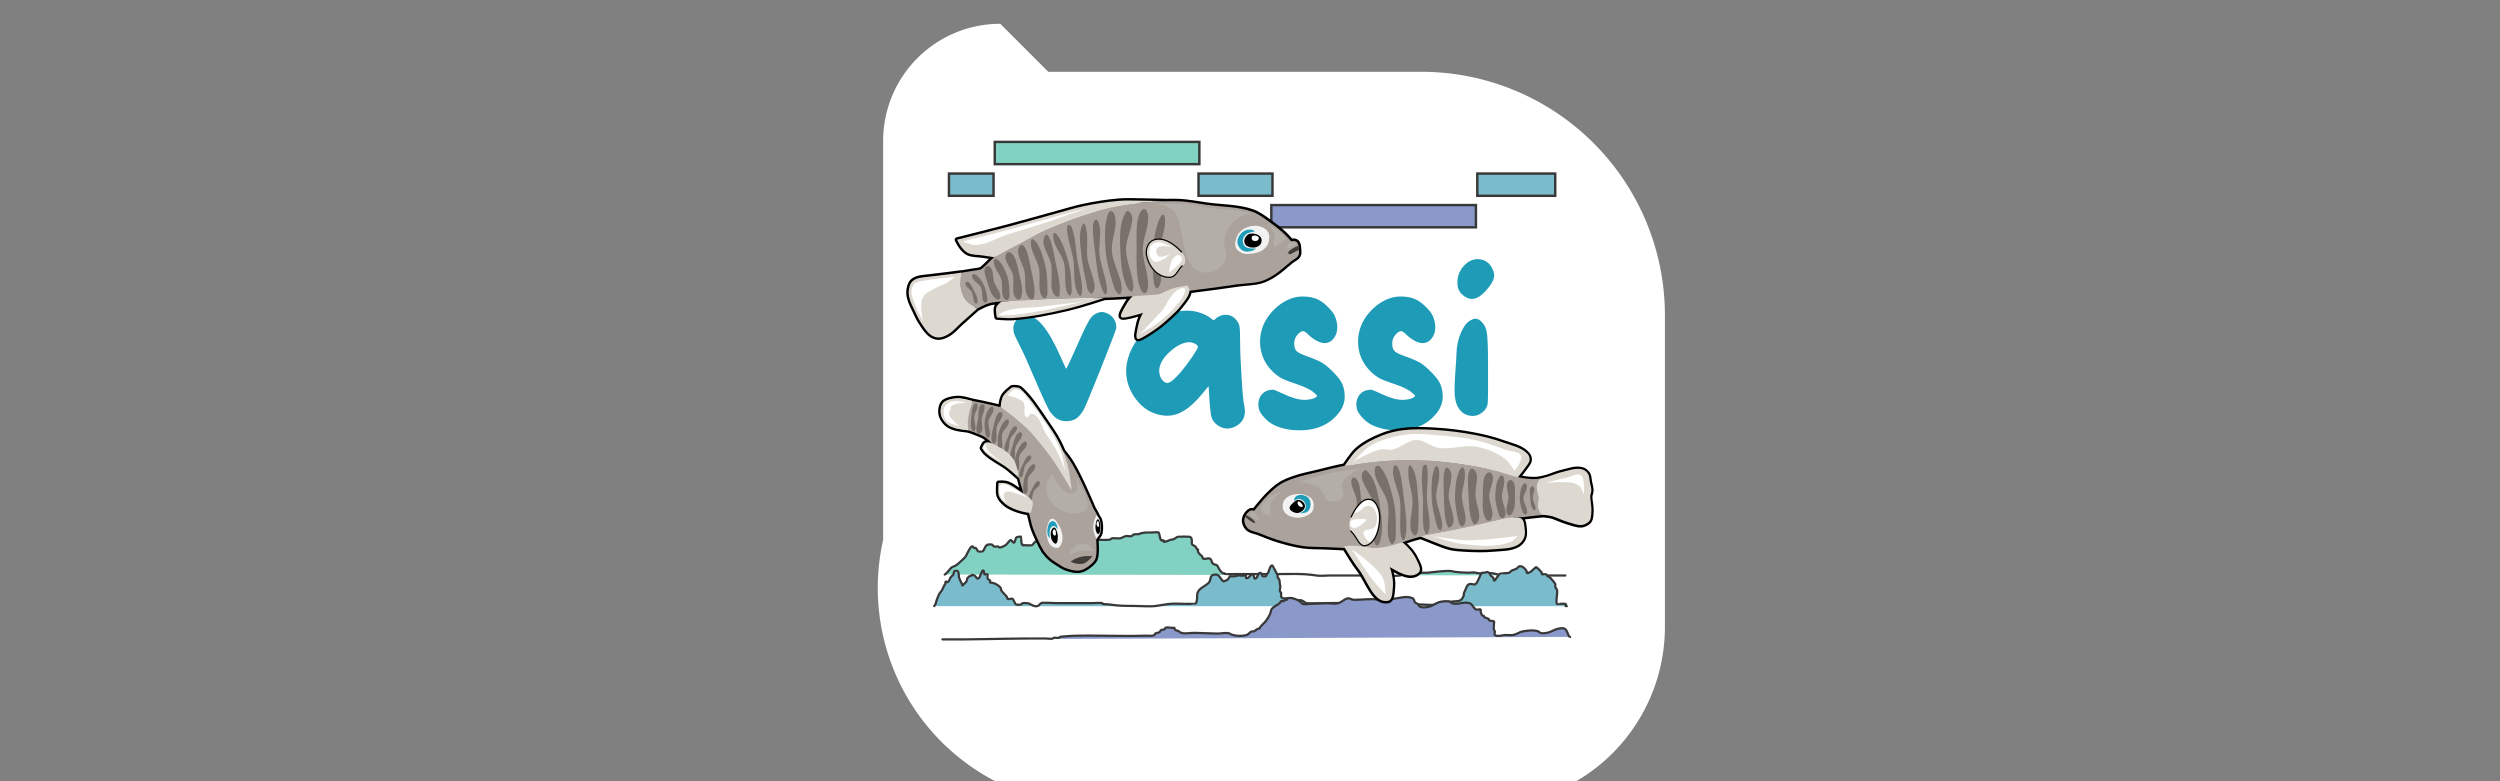 <?xml version="1.0" encoding="UTF-8" standalone="no"?>
<!-- Created with Inkscape (http://www.inkscape.org/) -->

<svg
   width="800"
   height="250"
   viewBox="0 0 211.667 66.146"
   version="1.1"
   id="svg1"
   xml:space="preserve"
   inkscape:version="1.4.2 (ebf0e94, 2025-05-08)"
   sodipodi:docname="vassi_logo_large.svg"
   xmlns:inkscape="http://www.inkscape.org/namespaces/inkscape"
   xmlns:sodipodi="http://sodipodi.sourceforge.net/DTD/sodipodi-0.dtd"
   xmlns="http://www.w3.org/2000/svg"
   xmlns:svg="http://www.w3.org/2000/svg"><rect x="0" y="0" width="211.667" height="66.146" fill="#808080" stroke="none"/><sodipodi:namedview
     id="namedview1"
     pagecolor="#ffffff"
     bordercolor="#000000"
     borderopacity="0.25"
     inkscape:showpageshadow="2"
     inkscape:pageopacity="0.0"
     inkscape:pagecheckerboard="true"
     inkscape:deskcolor="#d1d1d1"
     inkscape:document-units="mm"
     inkscape:zoom="0.70710678"
     inkscape:cx="143.54268"
     inkscape:cy="307.59145"
     inkscape:window-width="1920"
     inkscape:window-height="1131"
     inkscape:window-x="0"
     inkscape:window-y="0"
     inkscape:window-maximized="1"
     inkscape:current-layer="layer1"
     showguides="true" /><defs
     id="defs1"><inkscape:path-effect
       effect="fillet_chamfer"
       id="path-effect328"
       is_visible="true"
       lpeversion="1"
       nodesatellites_param=""
       radius="0"
       unit="px"
       method="auto"
       mode="F"
       chamfer_steps="1"
       flexible="false"
       use_knot_distance="true"
       apply_no_radius="true"
       apply_with_radius="true"
       only_selected="false"
       hide_knots="false" /><inkscape:path-effect
       effect="fillet_chamfer"
       id="path-effect327"
       is_visible="true"
       lpeversion="1"
       nodesatellites_param="F,0,0,1,0,2.39,0,1 @ F,0,0,1,0,4.97,0,1 @ F,0,0,1,0,3.647,0,1 @ F,0,0,1,0,4.441,0,1"
       radius="0"
       unit="px"
       method="auto"
       mode="F"
       chamfer_steps="1"
       flexible="false"
       use_knot_distance="true"
       apply_no_radius="true"
       apply_with_radius="true"
       only_selected="false"
       hide_knots="false" /></defs><g
     inkscape:label="Layer 1"
     inkscape:groupmode="layer"
     id="layer1"><path
       style="opacity:1;fill:#ffffff;fill-opacity:1;stroke:none;stroke-width:0.027;stroke-linecap:round;stroke-linejoin:round;stroke-dasharray:none;stroke-opacity:1"
       id="rect327"
       width="14.973"
       height="14.973"
       x="0.98"
       y="0.98"
       inkscape:path-effect="#path-effect327"
       sodipodi:type="rect"
       d="m 3.37,0.98 h 7.613 a 4.97,4.97 45 0 1 4.97,4.97 v 6.356 a 3.647,3.647 135 0 1 -3.647,3.647 H 5.421 A 4.441,4.441 45 0 1 0.98,11.512 V 3.37 A 2.39,2.39 135 0 1 3.37,0.98 Z"
       transform="matrix(4.149,0,0,4.149,70.708,-2.053)" /><path
       style="font-size:4.44px;font-family:'Unyil Kucing';-inkscape-font-specification:'Unyil Kucing';letter-spacing:-0.078px;word-spacing:0px;fill:#1e9bb7;stroke-width:0.381;stroke-linejoin:round"
       d="m 92.816,26.542 c -0.203,0.092 -0.405,0.258 -0.571,0.534 -0.166,0.276 -0.442,0.81 -0.81,1.639 -0.737,1.676 -1.124,2.505 -1.179,2.505 l -0.479,-1.05 c -1.013,-2.302 -1.952,-3.444 -2.837,-3.444 h -0.129 c -0.313,0.037 -0.553,0.147 -0.737,0.35 -0.184,0.203 -0.276,0.442 -0.276,0.737 0,0.203 0.037,0.368 0.092,0.516 0.055,0.147 0.276,0.589 0.626,1.289 0.111,0.203 0.424,0.884 0.921,2.063 0.829,1.934 1.326,3.002 1.51,3.242 0.166,0.203 0.332,0.387 0.534,0.516 0.221,0.147 0.479,0.221 0.792,0.221 0.332,0 0.608,-0.074 0.847,-0.221 0.239,-0.166 0.442,-0.424 0.645,-0.774 0.147,-0.276 0.626,-1.437 1.437,-3.463 0.81,-2.026 1.234,-3.15 1.289,-3.352 0.018,-0.037 0.018,-0.092 0.018,-0.184 0,-0.221 -0.055,-0.442 -0.203,-0.663 -0.147,-0.221 -0.332,-0.368 -0.534,-0.46 -0.203,-0.092 -0.368,-0.129 -0.479,-0.129 -0.111,0 -0.276,0.037 -0.479,0.129 z m 8.298,2.523 c 0.203,0.111 0.313,0.203 0.313,0.295 0,0.092 -0.147,0.35 -0.442,0.792 -0.737,1.087 -1.345,1.787 -1.823,2.137 -0.147,0.092 -0.258,0.147 -0.313,0.147 -0.055,0 -0.129,-0.018 -0.221,-0.074 -0.129,-0.074 -0.258,-0.203 -0.35,-0.387 -0.092,-0.184 -0.129,-0.387 -0.129,-0.589 v -0.129 c 0.074,-0.534 0.387,-1.031 0.958,-1.529 0.571,-0.497 1.105,-0.755 1.602,-0.755 0.129,0 0.258,0.037 0.405,0.092 z m -1.179,-2.726 c -1.124,0.166 -2.155,0.755 -3.076,1.731 -0.921,0.976 -1.418,2.008 -1.51,3.131 v 0.221 c 0,0.755 0.221,1.492 0.681,2.173 0.46,0.681 1.031,1.16 1.713,1.4 0.35,0.129 0.718,0.203 1.105,0.203 0.958,0 1.934,-0.608 2.929,-1.842 l 0.553,-0.663 0.074,1.234 c 0.055,0.645 0.092,1.087 0.147,1.308 0.055,0.221 0.147,0.405 0.313,0.571 0.313,0.313 0.681,0.479 1.068,0.479 0.184,0 0.387,-0.055 0.608,-0.147 0.571,-0.276 0.866,-0.718 0.866,-1.326 0,-0.092 -0.018,-0.203 -0.037,-0.35 -0.092,-0.387 -0.166,-1.16 -0.239,-2.376 -0.074,-1.216 -0.129,-2.21 -0.129,-2.965 0,-0.829 -0.018,-1.345 -0.074,-1.566 -0.055,-0.221 -0.184,-0.405 -0.387,-0.608 -0.203,-0.203 -0.46,-0.295 -0.774,-0.295 -0.184,0 -0.332,0.037 -0.46,0.092 -0.203,0.092 -0.35,0.184 -0.424,0.276 -0.055,0.055 -0.074,0.092 -0.111,0.092 -0.037,0 -0.111,-0.055 -0.221,-0.147 -0.608,-0.442 -1.289,-0.663 -2.063,-0.663 -0.239,0 -0.424,0.018 -0.553,0.037 z m 9.384,-1.068 c -0.645,0.239 -1.179,0.626 -1.639,1.142 -0.663,0.737 -0.995,1.584 -0.995,2.523 0,0.995 0.368,1.842 1.087,2.542 0.258,0.239 0.516,0.442 0.774,0.571 0.258,0.129 0.7,0.295 1.308,0.497 0.589,0.203 1.013,0.405 1.289,0.608 0.239,0.203 0.368,0.313 0.368,0.35 0,0.055 -0.074,0.129 -0.239,0.203 -0.166,0.074 -0.332,0.111 -0.534,0.129 -0.055,0.018 -0.166,0.018 -0.295,0.018 -0.479,0 -1.068,-0.166 -1.768,-0.497 -0.497,-0.239 -0.81,-0.368 -0.939,-0.368 -0.018,0 -0.018,0.018 -0.055,0.018 h -0.092 c -0.313,0.037 -0.571,0.166 -0.755,0.387 -0.184,0.221 -0.295,0.497 -0.295,0.829 0,0.129 0.018,0.276 0.055,0.424 0.055,0.221 0.221,0.46 0.479,0.737 0.258,0.276 0.534,0.479 0.81,0.608 0.626,0.295 1.326,0.442 2.118,0.442 0.829,0 1.529,-0.147 2.137,-0.46 0.313,-0.166 0.608,-0.368 0.884,-0.645 0.276,-0.276 0.497,-0.553 0.626,-0.847 0.129,-0.276 0.203,-0.553 0.203,-0.792 v -0.239 c -0.018,-0.387 -0.092,-0.718 -0.239,-1.013 -0.147,-0.295 -0.424,-0.626 -0.774,-0.976 -0.313,-0.313 -0.608,-0.571 -0.884,-0.737 -0.276,-0.166 -0.7,-0.35 -1.271,-0.553 -0.479,-0.166 -0.774,-0.313 -0.903,-0.442 -0.129,-0.129 -0.203,-0.332 -0.203,-0.645 0,-0.258 0.074,-0.479 0.221,-0.681 0.166,-0.203 0.313,-0.313 0.424,-0.35 0.018,-0.018 0.055,-0.018 0.111,-0.018 0.092,0 0.239,0.092 0.442,0.295 0.203,0.203 0.424,0.368 0.7,0.516 0.276,0.147 0.479,0.203 0.645,0.203 0.332,0 0.589,-0.129 0.792,-0.387 0.203,-0.258 0.313,-0.571 0.313,-0.958 0,-0.313 -0.074,-0.645 -0.221,-0.976 -0.111,-0.239 -0.313,-0.479 -0.589,-0.755 -0.276,-0.276 -0.553,-0.479 -0.81,-0.608 -0.332,-0.166 -0.718,-0.239 -1.142,-0.258 h -0.239 c -0.313,0 -0.626,0.055 -0.903,0.166 z m 8.298,0 c -0.645,0.239 -1.179,0.626 -1.639,1.142 -0.663,0.737 -0.995,1.584 -0.995,2.523 0,0.995 0.368,1.842 1.087,2.542 0.258,0.239 0.516,0.442 0.774,0.571 0.258,0.129 0.7,0.295 1.308,0.497 0.589,0.203 1.013,0.405 1.289,0.608 0.239,0.203 0.368,0.313 0.368,0.35 0,0.055 -0.074,0.129 -0.239,0.203 -0.166,0.074 -0.332,0.111 -0.534,0.129 -0.055,0.018 -0.166,0.018 -0.295,0.018 -0.479,0 -1.068,-0.166 -1.768,-0.497 -0.497,-0.239 -0.81,-0.368 -0.939,-0.368 -0.018,0 -0.018,0.018 -0.055,0.018 h -0.092 c -0.313,0.037 -0.571,0.166 -0.755,0.387 -0.184,0.221 -0.295,0.497 -0.295,0.829 0,0.129 0.018,0.276 0.055,0.424 0.055,0.221 0.221,0.46 0.479,0.737 0.258,0.276 0.534,0.479 0.81,0.608 0.626,0.295 1.326,0.442 2.118,0.442 0.829,0 1.529,-0.147 2.137,-0.46 0.313,-0.166 0.608,-0.368 0.884,-0.645 0.276,-0.276 0.497,-0.553 0.626,-0.847 0.129,-0.276 0.203,-0.553 0.203,-0.792 v -0.239 c -0.018,-0.387 -0.092,-0.718 -0.239,-1.013 -0.147,-0.295 -0.424,-0.626 -0.774,-0.976 -0.313,-0.313 -0.608,-0.571 -0.884,-0.737 -0.276,-0.166 -0.7,-0.35 -1.271,-0.553 -0.479,-0.166 -0.774,-0.313 -0.903,-0.442 -0.129,-0.129 -0.203,-0.332 -0.203,-0.645 0,-0.258 0.074,-0.479 0.221,-0.681 0.166,-0.203 0.313,-0.313 0.424,-0.35 0.018,-0.018 0.055,-0.018 0.111,-0.018 0.092,0 0.239,0.092 0.442,0.295 0.203,0.203 0.424,0.368 0.7,0.516 0.276,0.147 0.479,0.203 0.645,0.203 0.332,0 0.589,-0.129 0.792,-0.387 0.203,-0.258 0.313,-0.571 0.313,-0.958 0,-0.313 -0.074,-0.645 -0.221,-0.976 -0.111,-0.239 -0.313,-0.479 -0.589,-0.755 -0.276,-0.276 -0.553,-0.479 -0.81,-0.608 -0.332,-0.166 -0.718,-0.239 -1.142,-0.258 h -0.239 c -0.313,0 -0.626,0.055 -0.903,0.166 z m 6.861,-3.186 c -0.313,0.166 -0.589,0.424 -0.792,0.755 -0.203,0.332 -0.295,0.7 -0.295,1.087 0,0.332 0.074,0.589 0.203,0.774 0.111,0.166 0.276,0.313 0.479,0.442 0.184,0.111 0.368,0.166 0.553,0.166 0.368,0 0.774,-0.239 1.216,-0.737 0.442,-0.497 0.663,-0.903 0.663,-1.252 0,-0.147 -0.037,-0.313 -0.111,-0.479 -0.258,-0.608 -0.7,-0.903 -1.308,-0.903 -0.184,0 -0.387,0.055 -0.608,0.147 z m 0,5.047 c -0.313,0.184 -0.571,0.534 -0.792,1.05 -0.221,0.516 -0.35,1.087 -0.368,1.695 0,0.203 -0.037,0.792 -0.111,1.805 -0.037,0.553 -0.055,0.995 -0.055,1.326 0,0.571 0.074,1.031 0.239,1.363 0.221,0.442 0.553,0.718 0.976,0.81 0.129,0.018 0.221,0.037 0.295,0.037 0.276,0 0.516,-0.074 0.755,-0.239 0.239,-0.166 0.405,-0.368 0.497,-0.608 0.055,-0.111 0.074,-0.553 0.074,-1.345 v -2.044 c 0,-1.455 -0.037,-2.376 -0.092,-2.763 -0.055,-0.387 -0.184,-0.7 -0.424,-0.939 -0.184,-0.203 -0.368,-0.295 -0.553,-0.295 -0.129,0 -0.276,0.055 -0.442,0.147 z"
       id="text162"
       aria-label="vassi" /><path
       style="fill:#82d2c3;fill-opacity:1;stroke:#383838;stroke-width:0.19;stroke-linecap:round;stroke-linejoin:round;stroke-dasharray:none;stroke-opacity:1"
       d="m 79.989,48.644 c 0.248,-0.145 0.398,-0.483 0.639,-0.635 0.085,-0.053 0.196,-0.07 0.284,-0.119 0.134,-0.075 0.788,-0.667 0.852,-0.776 0.081,-0.136 0.35,-0.774 0.497,-0.835 0.158,-0.067 0.117,0.079 0.213,0.119 0.042,0.018 0.109,-0.028 0.142,0 0.087,0.073 0.127,0.226 0.213,0.298 0.014,0.012 0.341,0.012 0.355,0 0.165,-0.139 0.181,-0.391 0.355,-0.537 0.017,-0.014 0.054,0.014 0.071,0 0.017,-0.014 -0.017,-0.046 0,-0.06 0.021,-0.017 0.345,-0.003 0.355,0 0.084,0.024 0.133,0.145 0.213,0.179 0.072,0.03 0.299,-0.047 0.355,0 0.045,0.038 0.023,0.113 0.213,0.06 0.1,-0.028 0.192,-0.075 0.284,-0.119 0.27,-0.13 0.292,-0.305 0.497,-0.477 0.13,-0.109 0.262,0.335 0.355,0.179 0.16,-0.269 0.027,-0.477 0.426,-0.477 0.047,0 0.109,-0.028 0.142,0 0.004,0.004 0.023,0.575 0.071,0.656 0.011,0.018 0.054,-0.014 0.071,0 0.017,0.014 -0.017,0.046 0,0.06 0.033,0.028 0.095,0 0.142,0 0.035,0 0.589,0.035 0.639,0 0.116,-0.082 0.177,-0.208 0.284,-0.298 0.172,-0.072 0.105,-0.028 0.213,-0.119 0.024,-0.02 0.047,-0.04 0.071,-0.06 0,-0.02 -0.017,-0.046 0,-0.06 0.033,-0.028 0.095,0 0.142,0 0.071,0 0.146,-0.019 0.213,0 1e-4,2.9e-5 0.033,0.564 0.071,0.597 0.017,0.015 0.336,0.003 0.355,0 0.33,-0.046 0.537,-0.329 0.852,-0.418 0.156,-0.044 1.54,-0.007 1.633,-0.06 0.118,-0.066 0.237,-0.249 0.355,-0.298 0.063,-0.027 0.371,-0.01 0.426,0.06 0.102,0.128 -0.105,0.105 0.071,0.179 0.042,0.017 0.165,0 0.213,0 0.088,0 1.535,0.071 1.704,0 0.048,-0.02 0.162,-0.113 0.213,-0.119 0.005,-5.97e-4 0.6,0.046 0.71,0 0.078,-0.033 0.377,-0.173 0.426,-0.179 0.164,-0.02 0.349,0.062 0.497,0 0.102,-0.043 0.04,-0.077 0.142,-0.119 0.165,-0.069 0.359,-0.002 0.497,-0.06 0.346,-0.146 0.676,-0.119 1.065,-0.119 0.104,0 0.503,-0.055 0.568,0 0.081,0.068 0.118,0.577 0.213,0.656 0.033,0.028 0.1,-0.018 0.142,0 0.296,0.124 -0.076,-0.004 0.071,0.119 0.085,0.072 0.58,-0.16 0.639,-0.179 0.044,-0.014 0.1,0.018 0.142,0 0.153,-0.064 0.283,-0.178 0.426,-0.239 0.039,-0.017 0.945,-0.014 0.994,0 0.302,0.085 0.134,0.59 0.213,0.656 0.084,0.07 0.2,0.109 0.284,0.179 0.053,0.044 0.102,0.205 0.142,0.239 0.017,0.014 0.064,-0.019 0.071,0 0.022,0.057 -0.014,0.121 0,0.179 0.041,0.172 0.239,0.288 0.355,0.418 0.045,0.05 0.018,0.135 0.071,0.179 0.099,0.083 0.448,-0.067 0.568,0 0.18,0.101 0.136,0.229 0.213,0.358 0.099,0.166 0.375,0.152 0.426,0.239 0.152,0.255 0.22,0.482 0.497,0.656 0.038,0.024 0.109,-0.028 0.142,0 0.017,0.014 -0.017,0.046 0,0.06 0.019,0.016 0.577,0 0.71,0 h 3.622 c 1.138,0 2.296,-0.068 3.409,0.119 0.351,0.059 0.777,0 1.136,0 h 3.053 c 0.43,0 2.677,0.066 2.911,0 0.121,-0.034 0.231,-0.093 0.355,-0.119 0.102,-0.022 0.326,0.042 0.426,0 0.282,-0.118 -0.314,-0.019 0.284,-0.119 0.409,-0.069 0.863,0.044 1.278,0 0.392,-0.041 1.702,-0.22 2.059,-0.119 0.298,0.083 1.088,0.119 1.42,0.119 0.168,0 0.41,-0.044 0.568,0 0.202,0.057 0.351,0.06 0.568,0.06 0.282,0 0.65,-0.057 0.923,0 0.062,0.013 0.365,0.068 0.426,0.119 0.017,0.014 -0.021,0.051 0,0.06 0.126,0.053 1.411,0 1.633,0 h 4.048"
       id="path7"
       sodipodi:nodetypes="cscssccccccccscscscsccccssccccsscccscccscsscsccscscccccccssccccscscscsscssccccccssscsssc" /><path
       style="fill:#7bbccc;fill-opacity:1;stroke:#383838;stroke-width:0.19;stroke-linecap:round;stroke-linejoin:round;stroke-dasharray:none;stroke-opacity:1"
       d="m 79.098,51.322 c 0.365,-0.614 -0.108,0.207 0.394,-0.973 0.064,-0.151 0.209,-0.27 0.284,-0.418 0.093,-0.183 0.15,-0.368 0.284,-0.537 -0.087,-0.296 0.162,-0.062 0.213,-0.119 0.185,-0.207 0.1,-0.284 0.284,-0.477 0.042,-0.044 0.112,-0.069 0.142,-0.119 0.04,-0.067 0.051,-0.282 0.142,-0.358 0.007,-0.006 0.206,-0.006 0.213,0 0.14,0.118 0.115,0.399 0.142,0.537 0.047,0.235 0.193,0.427 0.284,0.656 0.007,0.019 -0.024,0.06 0,0.06 0.033,0 0.05,-0.038 0.071,-0.06 0.097,-0.098 0.204,-0.19 0.284,-0.298 0.023,-0.031 0.056,-0.286 0.071,-0.298 0.017,-0.014 0.054,0.014 0.071,0 0.037,-0.032 0.034,-0.088 0.071,-0.119 0.013,-0.011 0.2,-0.049 0.213,-0.06 0.017,-0.014 -0.017,-0.046 0,-0.06 0.017,-0.014 0.047,0 0.071,0 0.345,0 0.343,0.491 0.568,0.239 0.074,-0.083 0.22,-0.543 0.284,-0.597 0.147,-0.124 0.139,0.296 0.142,0.298 0.03,0.025 0.258,-0.011 0.284,0 0.025,0.01 -0.004,0.352 0,0.358 0.045,0.076 0.161,0.107 0.213,0.179 0.068,0.095 -0.093,0.179 0.071,0.179 0.296,0 0.712,0.243 0.852,0.477 0.021,0.036 0,0.08 0,0.119 0.024,0.04 0.044,0.081 0.071,0.119 0.127,0.177 0.299,0.3 0.426,0.477 0.038,0.054 0.018,0.135 0.071,0.179 0.071,0.06 0.355,-0.06 0.426,0 0.04,0.034 0.242,0.466 0.284,0.477 0.061,0.017 0.356,0.029 0.426,0 0.06,-0.025 0.076,-0.11 0.142,-0.119 0.117,-0.017 0.237,0 0.355,0 0.268,0 0.598,0.375 0.923,0.239 0.12,-0.05 0.173,-0.176 0.284,-0.239 0.124,-0.069 1.017,0 1.278,0 h 3.053 c 0.091,0 0.805,-0.039 0.852,0 0.017,0.014 -0.022,0.053 0,0.06 0.191,0.053 0.439,0.026 0.639,0.06 0.687,0.115 1.354,0.119 2.059,0.119 0.552,0 1.314,0.075 1.846,0 0.407,-0.057 0.796,-0.141 1.207,-0.179 0.369,-0.034 0.766,0 1.136,0 0.262,0 0.986,0.011 0.994,0 0.264,-0.37 0.002,-0.779 0.284,-1.134 0.242,-0.305 0.779,-0.473 0.923,-0.776 0.072,-0.152 0.041,-0.469 0.284,-0.537 0.555,-0.155 0.541,0.275 0.852,0.537 0.017,0.014 0.049,0.007 0.071,0 0.452,-0.152 0.29,-0.157 0.497,-0.418 0.026,-0.033 0.095,0 0.142,0 0.204,0 0.334,0.009 0.497,-0.06 0.132,-0.056 0.356,0.039 0.497,0 0.071,-0.02 0.189,-0.119 0.213,-0.06 0.041,0.104 -0.12,0.379 0.213,0.239 0.058,-0.024 0.255,-0.382 0.426,-0.239 0.071,0.06 0.022,0.419 0.213,0.298 0.12,-0.075 0.214,-0.477 0.355,-0.477 0.137,0 0.171,0.263 0.213,0.298 0.011,0.009 0.273,0.009 0.284,0 0.017,-0.014 -0.011,-0.042 0,-0.06 0.055,-0.092 0.175,-0.204 0.213,-0.298 0.042,-0.106 0.179,-0.685 0.355,-0.537 0.021,0.018 0.417,0.796 0.426,0.835 0.014,0.059 -0.017,0.121 0,0.179 0.008,0.027 0.047,0.04 0.071,0.06 0.024,0.04 0.061,0.076 0.071,0.119 0.043,0.179 0.017,0.295 0.071,0.477 0.045,0.152 -0.083,0.397 0,0.537 0.015,0.025 0.063,0.032 0.071,0.06 0.05,0.168 -0.098,0.376 0.142,0.477 0.182,0.076 0.515,-0.041 0.71,0 0.15,0.032 0.276,0.147 0.426,0.179 0.131,0.027 0.298,-0.036 0.426,0 0.203,0.057 0.27,0.173 0.426,0.239 0.11,0.046 1.517,0 1.704,0 1.526,0 3.013,-0.06 4.545,-0.06 0.352,0 0.597,0.111 0.923,0.179 0.252,0.053 0.676,0 0.923,0 h 1.704 c 0.292,0 0.875,0.073 1.136,0 0.032,-0.009 0.04,-0.051 0.071,-0.06 0.234,-0.066 0.547,0.066 0.781,0 0.022,-0.006 -0.021,-0.051 0,-0.06 0.823,-0.346 -0.053,0.074 0.426,-0.06 0.032,-0.009 0.039,-0.053 0.071,-0.06 0.22,-0.046 0.584,-0.009 0.781,-0.119 0.131,-0.074 0.24,-0.307 0.284,-0.418 0.022,-0.057 -0.026,-0.124 0,-0.179 0.079,-0.165 0.149,-0.315 0.213,-0.477 0.229,-0.577 0.599,-0.145 0.781,-0.298 0.257,-0.216 0.354,-0.835 0.568,-0.955 0.071,-0.04 0.142,0.02 0.213,0 0.17,-0.048 0.148,-0.131 0.355,0 0.085,0.053 0.076,0.169 0.142,0.239 0.063,0.066 0.163,0.106 0.213,0.179 0.048,0.071 0.017,0.17 0.071,0.239 0.037,0.047 0.105,-0.073 0.142,-0.119 0.124,-0.156 0.221,-0.327 0.355,-0.477 0.009,-0.01 0.71,-0.024 0.781,-0.06 0.086,-0.043 0.129,-0.132 0.213,-0.179 0.132,-0.074 0.297,-0.101 0.426,-0.179 0.1,-0.06 0.147,-0.257 0.426,-0.179 0.131,0.037 0.379,0.298 0.426,0.418 0.015,0.038 -0.021,0.084 0,0.119 0.044,0.073 0.2,-0.017 0.284,-0.06 0.172,-0.087 0.269,-0.253 0.426,-0.358 0.019,-0.012 0.054,0.014 0.071,0 0.017,-0.014 -0.022,-0.066 0,-0.06 0.119,0.033 0.44,0.382 0.497,0.477 0.021,0.036 -0.021,0.084 0,0.119 0.015,0.026 0.331,-0.015 0.355,0 0.068,0.043 0.082,0.128 0.142,0.179 0.06,0.051 0.157,0.065 0.213,0.119 0.013,0.012 0.376,0.411 0.426,0.537 0.027,0.069 -0.02,0.169 0,0.239 0.026,0.086 0.109,0.154 0.142,0.239 0.055,0.139 0,0.335 0,0.477 0,0.154 -0.086,0.572 0,0.716 0.008,0.013 0.32,0 0.426,0 0.063,0 0.24,-0.019 0.284,0 0.189,0.08 -0.157,0.202 0.127,0.202"
       id="path6"
       sodipodi:nodetypes="cssccssccscscscccccssscccssccsscscccssssscccssssscsssccsccscsssscscscccccscssccssscsssccssccccsssccccsscsscsccccccsscccccsssscc" /><g
       id="g327"
       transform="matrix(4.149,0,0,4.149,68.951,-0.063)"><rect
         style="fill:#82d2c3;fill-opacity:1;stroke:#383838;stroke-width:0.05;stroke-dasharray:none;stroke-opacity:1"
         id="rect93"
         width="4.175"
         height="0.454"
         x="3.681"
         y="2.911" /><rect
         style="fill:#8a99c9;fill-opacity:1;stroke:#383838;stroke-width:0.05;stroke-dasharray:none;stroke-opacity:1"
         id="rect93-0"
         width="4.175"
         height="0.454"
         x="9.325"
         y="4.2" /><rect
         style="fill:#7bbccc;fill-opacity:1;stroke:#383838;stroke-width:0.05;stroke-dasharray:none;stroke-opacity:1"
         id="rect93-2"
         width="1.509"
         height="0.454"
         x="7.839"
         y="3.557" /><rect
         style="fill:#7bbccc;fill-opacity:1;stroke:#383838;stroke-width:0.05;stroke-dasharray:none;stroke-opacity:1"
         id="rect94"
         width="1.59"
         height="0.454"
         x="13.528"
         y="3.557" /><rect
         style="fill:#7bbccc;fill-opacity:1;stroke:#383838;stroke-width:0.05;stroke-dasharray:none;stroke-opacity:1"
         id="rect95"
         width="0.91"
         height="0.454"
         x="2.746"
         y="3.557" /></g><path
       style="fill:#8a99c9;fill-opacity:1;stroke:#383838;stroke-width:0.19;stroke-linecap:round;stroke-linejoin:round;stroke-dasharray:none;stroke-opacity:1"
       d="m 79.794,54.135 c 2.516,0.024 4.769,-0.062 7.154,-0.075 0.544,-0.003 1.089,0 1.633,0 0.189,0 0.393,0.061 0.568,0 0.031,-0.011 0.04,-0.049 0.071,-0.06 0.131,-0.046 0.295,0.046 0.426,0 0.031,-0.011 0.041,-0.047 0.071,-0.06 0.128,-0.055 0.283,-0.046 0.426,-0.06 0.377,-0.036 0.757,-0.05 1.136,-0.06 0.615,-0.016 1.231,0 1.846,0 1.278,0 2.558,0.049 3.835,0 0.261,-0.01 0.565,0.064 0.781,-0.06 0.044,-0.025 0.032,-0.089 0.071,-0.119 0.094,-0.073 0.256,-0.052 0.355,-0.119 0.066,-0.045 0.072,-0.138 0.142,-0.179 0.08,-0.047 0.208,-0.008 0.284,-0.06 0.041,-0.028 0.026,-0.096 0.071,-0.119 0.181,-0.094 0.426,0 0.639,0 0.047,0 0.109,-0.028 0.142,0 0.017,0.014 -0.005,0.04 0,0.06 0.012,0.043 0.031,0.09 0.071,0.119 0.057,0.041 0.147,0.03 0.213,0.06 0.105,0.046 0.172,0.148 0.284,0.179 0.359,0.101 0.758,-0.006 1.136,0 0.639,0.01 1.278,0.05 1.917,0.06 0.355,0.006 0.737,-0.114 1.065,0 0.031,0.011 0.04,0.048 0.071,0.06 0.411,0.154 0.922,0.179 1.349,0.06 0.175,-0.049 0.252,-0.245 0.426,-0.298 0.045,-0.014 0.097,0.011 0.142,0 0.163,-0.042 0.263,-0.197 0.426,-0.239 0.022,-0.006 0.051,0.011 0.071,0 0.045,-0.024 0.043,-0.082 0.071,-0.119 0.144,-0.192 0.353,-0.345 0.497,-0.537 0.141,-0.188 0.259,-0.389 0.355,-0.597 0.062,-0.135 0.051,-0.295 0.142,-0.418 0.169,-0.227 0.517,-0.324 0.71,-0.537 0.032,-0.035 0.026,-0.096 0.071,-0.119 0.06,-0.032 0.147,0.023 0.213,0 0.062,-0.022 0.08,-0.098 0.142,-0.119 0.044,-0.015 0.102,0.021 0.142,0 0.045,-0.024 0.026,-0.096 0.071,-0.119 0.121,-0.063 0.288,-0.027 0.426,0 0.206,0.041 0.396,0.135 0.568,0.239 0.109,0.066 0.16,0.196 0.284,0.239 0.153,0.053 0.331,0.003 0.497,0 0.497,-0.01 0.994,-0.05 1.491,-0.06 0.331,-0.007 0.674,0.073 0.994,0 0.317,-0.072 0.525,-0.389 0.852,-0.418 0.149,-0.013 0.278,0.099 0.426,0.119 0.093,0.013 0.189,0 0.284,0 0.615,0 1.247,-0.119 1.846,0 0.051,0.01 0.089,0.06 0.142,0.06 0.053,0 0.091,-0.048 0.142,-0.06 0.251,-0.06 0.52,-0.046 0.781,-0.06 0.615,-0.033 1.316,-0.323 1.846,-0.06 0.137,0.068 0.108,0.258 0.213,0.358 0.057,0.054 0.151,0.07 0.213,0.119 0.086,0.068 0.107,0.194 0.213,0.239 0.212,0.089 0.48,0.046 0.71,0 0.361,-0.072 0.634,-0.346 0.994,-0.418 0.276,-0.055 0.59,-0.091 0.852,0 0.062,0.022 0.08,0.098 0.142,0.119 0.459,0.16 1.038,-0.171 1.491,0 0.26,0.098 0.308,0.439 0.568,0.537 0.108,0.041 0.271,-0.07 0.355,0 0.05,0.042 -0.016,0.121 0,0.179 0.036,0.13 0.078,0.288 0.213,0.358 0.02,0.011 0.054,-0.014 0.071,0 0.017,0.014 -0.011,0.042 0,0.06 0.081,0.126 0.345,0.112 0.426,0.239 0.011,0.017 -0.014,0.044 0,0.06 0.087,0.102 0.339,0.017 0.426,0.119 0.028,0.032 0,0.08 0,0.119 0,0.199 -0.054,0.403 0,0.597 0.012,0.043 0.059,0.076 0.071,0.119 0.027,0.097 -0.084,0.228 0,0.298 0.218,0.183 0.615,0 0.923,0 0.213,0 0.431,0.038 0.639,0 0.28,-0.051 0.502,-0.247 0.781,-0.298 0.44,-0.08 0.934,-0.145 1.349,0 0.062,0.022 0.08,0.098 0.142,0.119 0.175,0.061 0.383,0.032 0.568,0 0.353,-0.061 0.641,-0.297 0.994,-0.358 0.162,-0.028 0.354,-0.07 0.497,0 0.276,0.135 0.299,0.7 0.471,0.7"
       id="path11"
       sodipodi:nodetypes="caaaaaaaaaaaaaaaaaaaaaaaaaaaaaaaaaaaaaaaaaaaaaaaaaaaaaaaaaaaaaaaaaaaaaaaaaaaaaaaaaaaac" /><g
       id="g326"
       transform="matrix(4.149,0,0,4.149,69.088,25.046)"><path
         id="path189"
         style="fill:none;fill-opacity:1;stroke:#000000;stroke-width:0.1;stroke-linecap:round;stroke-linejoin:round;stroke-dasharray:none;stroke-opacity:1"
         d="m 12.289,2.725 c -0.104,1.036e-4 -0.208,0.005 -0.311,0.018 -0.145,0.019 -0.29,0.052 -0.426,0.107 -0.18,0.072 -0.36,0.161 -0.507,0.289 -0.096,0.084 -0.23,0.289 -0.256,0.329 -0.187,0.035 -0.37,0.085 -0.554,0.13 -0.157,0.038 -0.317,0.068 -0.47,0.121 -0.1,0.035 -0.201,0.071 -0.29,0.128 -0.1,0.063 -0.186,0.148 -0.27,0.232 -0.095,0.095 -0.263,0.308 -0.263,0.308 0,0 -0.049,-0.016 -0.07,-0.007 -0.048,0.022 -0.087,0.067 -0.111,0.117 l -0.006,0.01 c 0,0 5.122e-4,4.4e-5 0.001,5.17e-4 -0.008,0.019 -0.013,0.039 -0.016,0.058 -0.008,0.061 0.021,0.13 0.064,0.175 0.058,0.061 0.155,0.068 0.233,0.099 0.126,0.05 0.251,0.102 0.38,0.142 0.17,0.052 0.342,0.099 0.518,0.125 0.144,0.021 0.29,0.015 0.436,0.021 0.14,0.006 0.279,0.013 0.419,0.019 0.049,0.082 0.19,0.314 0.282,0.431 0.181,0.232 0.311,0.705 0.599,0.648 0.091,-0.018 0.087,-0.168 0.097,-0.259 0.016,-0.141 -0.013,-0.286 -0.057,-0.421 -8.33e-4,-0.003 -0.001,-0.005 -0.002,-0.008 0.213,0.124 0.433,0.249 0.587,0.111 0.068,-0.062 -0.012,-0.188 -0.051,-0.272 -0.059,-0.129 -0.159,-0.239 -0.266,-0.332 -0.005,-0.005 -0.011,-0.009 -0.017,-0.014 0.118,-0.039 0.237,-0.081 0.358,-0.11 0.007,-0.002 0.013,-0.003 0.02,-0.005 0.039,0.016 0.183,0.075 0.261,0.105 0.112,0.042 0.221,0.092 0.337,0.119 0.089,0.021 0.18,0.028 0.271,0.033 0.208,0.013 0.418,0.019 0.626,0 0.163,-0.015 0.341,-0.008 0.483,-0.089 0.056,-0.032 0.102,-0.086 0.126,-0.145 0.025,-0.063 0.018,-0.135 0.01,-0.202 -0.008,-0.062 -0.009,-0.138 -0.056,-0.179 -0.033,-0.028 -0.079,-0.032 -0.126,-0.031 0.054,-0.003 0.108,-0.005 0.162,-0.01 0.079,-0.008 0.157,-0.021 0.235,-0.027 0.06,-0.005 0.12,-0.014 0.18,-0.017 0.084,0.012 0.144,0.014 0.212,0.041 0.122,0.048 0.195,0.081 0.296,0.11 0.085,0.025 0.172,0.061 0.26,0.056 0.036,-0.002 0.072,-0.016 0.104,-0.035 0.025,-0.015 0.051,-0.034 0.066,-0.059 0.021,-0.035 0.023,-0.078 0.028,-0.118 0.006,-0.049 0.005,-0.098 0.003,-0.148 -0.002,-0.053 -0.015,-0.106 -0.021,-0.159 -8.72e-4,-0.022 -0.002,-0.044 -0.003,-0.066 0.003,-0.044 0.026,-0.074 0.024,-0.131 -0.002,-0.051 -0.019,-0.111 -0.031,-0.166 -0.011,-0.054 -0.007,-0.116 -0.037,-0.162 -0.026,-0.041 -0.069,-0.077 -0.116,-0.09 -0.133,-0.037 -0.277,0.022 -0.412,0.053 -0.103,0.023 -0.2,0.067 -0.3,0.1 -0.074,0.019 -0.148,0.04 -0.224,0.044 -0.096,0.006 -0.192,-0.004 -0.287,-0.021 -0.031,-0.005 -0.061,-0.012 -0.091,-0.02 0.022,-0.026 0.104,-0.124 0.142,-0.181 0.037,-0.055 0.093,-0.108 0.097,-0.174 0.003,-0.043 -0.017,-0.089 -0.047,-0.121 C 14.392,3.091 14.195,3.056 14.025,2.995 13.837,2.926 13.642,2.878 13.446,2.84 13.167,2.785 12.884,2.751 12.601,2.736 12.497,2.73 12.393,2.725 12.289,2.725 Z"
         sodipodi:nodetypes="sscsccccscccccsssscccsccscccscscsccsscsscscccscsccccccccscccscsccscss" /><path
         style="fill:#ddd9d0;fill-opacity:1;stroke-width:0.018;stroke-linecap:round;stroke-linejoin:round;stroke-dasharray:none"
         d="m 10.955,5.159 c 0,0 0.324,0.175 0.495,0.241 0.274,0.106 0.629,0.444 0.848,0.246 0.068,-0.062 -0.012,-0.188 -0.05,-0.272 -0.059,-0.129 -0.159,-0.239 -0.266,-0.332 -0.09,-0.078 -0.19,-0.164 -0.309,-0.183 -0.11,-0.017 -0.22,0.035 -0.325,0.073 -0.104,0.037 -0.297,0.15 -0.297,0.15 z"
         id="path125"
         sodipodi:nodetypes="caaaaaacc" /><path
         style="fill:#aba29c;fill-opacity:1;stroke-width:0.018;stroke-linecap:round;stroke-linejoin:round;stroke-dasharray:none"
         d="M 9.938,5.105 C 9.762,5.08 9.589,5.033 9.419,4.981 9.29,4.941 9.164,4.889 9.039,4.839 c -0.078,-0.031 -0.175,-0.038 -0.233,-0.099 -0.043,-0.045 -0.072,-0.113 -0.064,-0.174 0.01,-0.075 0.062,-0.155 0.131,-0.186 0.021,-0.01 0.069,0.007 0.069,0.007 0,0 0.167,-0.212 0.263,-0.308 0.084,-0.084 0.169,-0.168 0.27,-0.232 0.089,-0.056 0.19,-0.093 0.29,-0.128 0.153,-0.053 0.313,-0.083 0.47,-0.121 0.193,-0.047 0.385,-0.1 0.581,-0.135 0.268,-0.048 0.538,-0.08 0.809,-0.104 0.175,-0.015 0.35,-0.026 0.525,-0.024 0.23,0.003 0.46,0.022 0.688,0.048 0.313,0.036 0.626,0.083 0.933,0.152 0.217,0.049 0.424,0.144 0.643,0.183 0.094,0.017 0.191,0.027 0.287,0.021 0.115,-0.007 0.225,-0.051 0.339,-0.069 0.117,-0.018 0.234,-0.033 0.353,-0.038 0.091,-0.004 0.196,-0.041 0.273,0.007 0.055,0.034 0.071,0.111 0.09,0.173 0.036,0.114 0.04,0.237 0.045,0.356 0.003,0.075 0.006,0.152 -0.01,0.225 -0.018,0.078 -0.029,0.173 -0.093,0.221 -0.05,0.037 -0.124,0.026 -0.187,0.021 -0.194,-0.017 -0.367,-0.14 -0.56,-0.162 -0.092,-0.011 -0.185,0.006 -0.277,0.014 -0.079,0.007 -0.157,0.02 -0.235,0.028 -0.105,0.01 -0.211,0.008 -0.315,0.024 -0.154,0.024 -0.304,0.073 -0.456,0.107 -0.234,0.052 -0.47,0.101 -0.705,0.149 -0.213,0.043 -0.428,0.074 -0.639,0.124 -0.248,0.06 -0.484,0.17 -0.736,0.211 -0.159,0.026 -0.322,0.02 -0.484,0.021 -0.243,0.001 -0.486,-0.014 -0.729,-0.024 -0.145,-0.006 -0.292,-2.29e-4 -0.436,-0.021 z"
         id="path120"
         sodipodi:nodetypes="aaaaaacaaaaaaaaaaaaaaaaaaaaaaaaaaaaaaa" /><path
         style="fill:#ddd9d0;fill-opacity:1;stroke-width:0.018;stroke-linecap:round;stroke-linejoin:round;stroke-dasharray:none"
         d="m 14.715,3.843 c 0.011,-0.039 0.028,-0.088 0.066,-0.104 0.063,-0.027 0.082,-0.024 0.123,-0.037 0.108,-0.034 0.212,-0.082 0.322,-0.107 0.135,-0.031 0.278,-0.089 0.412,-0.053 0.047,0.013 0.089,0.049 0.116,0.091 0.03,0.047 0.026,0.108 0.037,0.162 0.012,0.055 0.029,0.115 0.031,0.166 0.002,0.059 -0.023,0.089 -0.024,0.135 -0.003,0.074 0.021,0.147 0.024,0.221 0.002,0.049 0.004,0.099 -0.003,0.148 -0.005,0.04 -0.008,0.083 -0.028,0.118 -0.015,0.025 -0.04,0.044 -0.066,0.059 -0.032,0.018 -0.067,0.033 -0.104,0.035 -0.088,0.005 -0.175,-0.031 -0.26,-0.056 -0.101,-0.029 -0.174,-0.062 -0.296,-0.11 -0.076,-0.03 -0.141,-0.029 -0.24,-0.045 -0.046,-0.007 -0.064,-0.071 -0.08,-0.114 -0.012,-0.034 -0.011,-0.071 -0.01,-0.107 3.5e-4,-0.041 0.016,-0.08 0.014,-0.121 -0.003,-0.045 -0.025,-0.087 -0.031,-0.131 -0.006,-0.049 -0.017,-0.101 -0.004,-0.149 z"
         id="path121"
         sodipodi:nodetypes="asaaaaasaaaaaaassaaaaaa" /><path
         style="fill:#ddd9d0;fill-opacity:1;stroke-width:0.018;stroke-linecap:round;stroke-linejoin:round;stroke-dasharray:none"
         d="m 10.785,3.475 c 0,0 0.153,-0.243 0.26,-0.336 0.147,-0.127 0.326,-0.216 0.507,-0.289 0.136,-0.054 0.281,-0.088 0.426,-0.107 0.206,-0.027 0.416,-0.019 0.623,-0.008 0.283,0.016 0.567,0.05 0.845,0.104 0.196,0.038 0.391,0.087 0.579,0.155 0.17,0.062 0.367,0.097 0.491,0.228 0.03,0.032 0.05,0.078 0.047,0.121 -0.004,0.066 -0.06,0.119 -0.097,0.175 -0.044,0.066 -0.148,0.188 -0.148,0.188 0,0 -0.178,-0.062 -0.268,-0.087 -0.22,-0.062 -0.443,-0.116 -0.668,-0.158 -0.215,-0.04 -0.433,-0.068 -0.651,-0.086 -0.251,-0.021 -0.504,-0.029 -0.756,-0.026 -0.207,0.003 -0.414,0.016 -0.62,0.038 -0.191,0.02 -0.163,0.026 -0.569,0.087 z"
         id="path122"
         sodipodi:nodetypes="caaaaaaaaacaaaaac" /><path
         style="fill:#ddd9d0;fill-opacity:1;stroke-width:0.018;stroke-linecap:round;stroke-linejoin:round;stroke-dasharray:none"
         d="m 10.774,5.114 c 0,0 0.187,0.317 0.3,0.462 0.181,0.232 0.311,0.705 0.599,0.648 0.091,-0.018 0.087,-0.167 0.097,-0.259 0.016,-0.141 -0.013,-0.286 -0.057,-0.421 -0.037,-0.114 -0.079,-0.239 -0.17,-0.316 -0.085,-0.071 -0.207,-0.084 -0.316,-0.105 -0.109,-0.022 -0.332,-0.024 -0.332,-0.024 z"
         id="path124"
         sodipodi:nodetypes="caaaaaacc" /><path
         style="fill:#f2f2f2;fill-opacity:1;stroke-width:0.247;stroke-dasharray:none"
         d="m 9.592,4.447 c -0.033,-0.029 -0.059,-0.072 -0.066,-0.115 -0.009,-0.055 -4.478e-4,-0.119 0.031,-0.165 0.036,-0.054 0.101,-0.087 0.163,-0.105 0.082,-0.024 0.174,-0.025 0.255,0 0.061,0.019 0.128,0.053 0.158,0.11 0.033,0.064 0.032,0.151 0,0.216 -0.029,0.057 -0.094,0.092 -0.154,0.115 -0.066,0.025 -0.141,0.031 -0.211,0.02 -0.063,-0.01 -0.128,-0.033 -0.176,-0.075 z"
         id="path32"
         sodipodi:nodetypes="aaaaaaaaaa" /><path
         style="fill:#000000;fill-opacity:1;stroke-width:0.269;stroke-dasharray:none"
         d="m 9.746,4.415 c -0.034,-0.016 -0.076,-0.042 -0.081,-0.079 -0.005,-0.04 0.034,-0.076 0.063,-0.104 0.031,-0.031 0.07,-0.067 0.114,-0.068 0.044,-5.44e-4 0.09,0.029 0.116,0.065 0.018,0.025 0.026,0.063 0.016,0.092 -0.017,0.05 -0.068,0.09 -0.118,0.106 -0.035,0.011 -0.077,0.004 -0.11,-0.012 z"
         id="path33"
         sodipodi:nodetypes="aaaaaaaa" /><path
         style="fill:#ddd9d0;fill-opacity:1;stroke-width:0.018;stroke-linecap:round;stroke-linejoin:round;stroke-dasharray:none"
         d="m 12.333,4.909 c 0,0 0.559,-0.101 0.838,-0.159 0.234,-0.049 0.465,-0.11 0.699,-0.159 0.118,-0.024 0.234,-0.065 0.354,-0.066 0.06,-5.93e-4 0.133,-0.01 0.179,0.03 0.047,0.041 0.048,0.117 0.056,0.179 0.009,0.067 0.015,0.139 -0.01,0.202 -0.024,0.06 -0.07,0.114 -0.126,0.146 -0.142,0.082 -0.32,0.074 -0.483,0.089 -0.208,0.019 -0.418,0.013 -0.626,-4e-6 -0.091,-0.005 -0.183,-0.012 -0.271,-0.033 -0.116,-0.027 -0.226,-0.077 -0.338,-0.119 -0.091,-0.034 -0.271,-0.109 -0.271,-0.109 z"
         id="path123"
         sodipodi:nodetypes="caaaaaaaaaaac" /><path
         style="fill:#403c38;fill-opacity:1;stroke-width:0.018;stroke-linecap:round;stroke-linejoin:round;stroke-dasharray:none"
         d="m 8.756,4.507 c 0,0 0.082,0.075 0.131,0.101 0.023,0.012 0.056,0.043 0.073,0.024 0.011,-0.012 -0.011,-0.032 -0.021,-0.044 -0.043,-0.051 -0.163,-0.117 -0.163,-0.117 z"
         id="path126"
         sodipodi:nodetypes="caaacc" /><path
         style="opacity:0.481;fill:#413c34;fill-opacity:1;stroke-width:0.077"
         d="m 14.636,4.361 c -0.058,-0.068 -0.056,-0.175 -0.063,-0.261 -0.005,-0.072 -0.019,-0.163 0.02,-0.203 0.011,-0.011 0.036,-0.016 0.049,5.38e-4 0.05,0.065 -0.021,0.144 -0.016,0.221 0.005,0.083 0.09,0.203 0.048,0.254 -0.008,0.009 -0.028,8.07e-4 -0.038,-0.011 z"
         id="path84-3"
         sodipodi:nodetypes="aaaaaaa" /><path
         style="opacity:0.481;fill:#413c34;fill-opacity:1;stroke-width:0.147"
         d="m 12.448,4.863 c 0.023,0.021 0.052,-0.038 0.062,-0.086 0.041,-0.194 -0.036,-0.42 -0.044,-0.632 -0.008,-0.223 0.046,-0.499 -10e-4,-0.671 -0.015,-0.054 -0.076,-0.025 -0.086,0.033 -0.037,0.214 -0.002,0.404 0.007,0.604 0.012,0.253 -0.037,0.608 0.061,0.752 0,0 0,0 10e-7,-1e-6 0,0 0,5e-6 0,5e-6 z"
         id="path74-6"
         sodipodi:nodetypes="aaassaaaa" /><path
         style="opacity:0.481;fill:#413c34;fill-opacity:1;stroke-width:0.151"
         d="m 12.656,4.636 c 0.01,0.039 0.019,0.083 0.038,0.109 0.018,0.025 0.05,0.06 0.064,0.031 0.079,-0.159 -0.098,-0.448 -0.102,-0.679 -0.003,-0.177 0.079,-0.329 0.061,-0.505 -0.005,-0.045 -0.018,-0.102 -0.041,-0.117 -0.019,-0.012 -0.04,0.013 -0.052,0.04 -0.065,0.152 -0.068,0.387 -0.061,0.593 0.007,0.182 0.049,0.361 0.092,0.529 z"
         id="path75-3"
         sodipodi:nodetypes="aaaaaaaaa" /><path
         style="opacity:0.481;fill:#413c34;fill-opacity:1;stroke-width:0.143"
         d="m 13.411,4.641 c -0.087,-0.139 -0.085,-0.395 -0.096,-0.596 -0.009,-0.169 -0.031,-0.38 0.027,-0.492 0.016,-0.031 0.052,-0.032 0.072,-0.018 0.144,0.104 0.033,0.354 0.042,0.532 0.01,0.195 0.162,0.461 0.012,0.586 -0.015,0.012 -0.041,0.013 -0.057,-0.012 z"
         id="path76-3"
         sodipodi:nodetypes="aaaaaaaa" /><path
         style="opacity:0.481;fill:#413c34;fill-opacity:1;stroke-width:0.15"
         d="m 13.102,4.56 c 0.008,0.037 0.014,0.079 0.032,0.105 0.018,0.026 0.046,0.056 0.066,0.039 0.141,-0.117 -0.031,-0.425 -0.02,-0.636 0.008,-0.152 0.074,-0.299 0.062,-0.451 -0.003,-0.04 -0.012,-0.096 -0.035,-0.114 -0.019,-0.014 -0.044,0.005 -0.058,0.028 -0.08,0.128 -0.101,0.342 -0.108,0.531 -0.006,0.167 0.026,0.337 0.06,0.498 z"
         id="path78-3"
         sodipodi:nodetypes="aaaaaaaaaa" /><path
         style="opacity:0.481;fill:#413c34;fill-opacity:1;stroke-width:0.138"
         d="m 12.886,4.699 c -0.073,-0.17 -0.067,-0.443 -0.074,-0.66 -0.005,-0.183 -0.021,-0.413 0.031,-0.518 0.014,-0.03 0.048,-0.016 0.063,-0.001 0.135,0.131 8.1e-4,0.375 0.005,0.563 0.005,0.215 0.206,0.531 0.024,0.643 -0.016,0.01 -0.036,0.004 -0.049,-0.027 z"
         id="path79-6"
         sodipodi:nodetypes="aaaaaaaa" /><path
         style="opacity:0.481;fill:#413c34;fill-opacity:1;stroke-width:0.117"
         d="m 14.192,4.455 c 0.085,-0.106 0.07,-0.263 0.071,-0.389 9.76e-4,-0.106 0.013,-0.241 -0.054,-0.296 -0.019,-0.016 -0.06,-0.013 -0.078,0.006 -0.076,0.082 -5.49e-4,0.223 -3.97e-4,0.335 1.66e-4,0.122 -0.098,0.295 0.001,0.365 0.017,0.012 0.044,-0.002 0.06,-0.02 z"
         id="path80-7"
         sodipodi:nodetypes="aaaaaaaa" /><path
         style="opacity:0.481;fill:#413c34;fill-opacity:1;stroke-width:0.123"
         d="m 13.928,4.436 c 0.008,0.027 0.015,0.057 0.032,0.075 0.017,0.018 0.044,0.039 0.063,0.026 0.124,-0.087 -0.03,-0.302 -0.024,-0.453 0.004,-0.113 0.06,-0.224 0.044,-0.335 -0.004,-0.029 -0.013,-0.069 -0.035,-0.081 -0.018,-0.01 -0.041,0.005 -0.054,0.022 -0.073,0.095 -0.089,0.25 -0.092,0.387 -0.003,0.121 0.031,0.243 0.065,0.359 z"
         id="path81-5"
         sodipodi:nodetypes="aaaaaaaaaa" /><path
         style="opacity:0.481;fill:#413c34;fill-opacity:1;stroke-width:0.15"
         d="m 13.682,4.573 c -0.098,-0.122 -0.076,-0.344 -0.073,-0.519 0.002,-0.147 -0.009,-0.33 0.072,-0.426 0.023,-0.027 0.069,-0.035 0.092,-0.014 0.113,0.105 -0.032,0.307 -0.036,0.461 -0.004,0.17 0.143,0.397 0.015,0.509 -0.018,0.016 -0.053,0.01 -0.07,-0.011 z"
         id="path82-4"
         sodipodi:nodetypes="aaaaaaaa" /><path
         style="opacity:0.481;fill:#413c34;fill-opacity:1;stroke-width:0.095"
         d="m 14.414,4.387 c 0.006,0.019 0.012,0.042 0.026,0.055 0.014,0.013 0.038,0.032 0.051,0.019 0.071,-0.072 -0.061,-0.223 -0.054,-0.335 0.005,-0.086 0.078,-0.154 0.071,-0.24 -0.002,-0.022 -0.01,-0.051 -0.028,-0.059 -0.015,-0.007 -0.033,0.003 -0.044,0.016 -0.059,0.069 -0.072,0.183 -0.075,0.283 -0.002,0.088 0.025,0.178 0.053,0.262 z"
         id="path83-4"
         sodipodi:nodetypes="aaaaaaaaa" /><path
         style="opacity:0.481;fill:#413c34;fill-opacity:1;stroke-width:0.143"
         d="m 11.092,4.677 c 0.081,-0.13 0.044,-0.349 0.03,-0.523 -0.012,-0.146 -0.016,-0.33 -0.096,-0.419 -0.023,-0.025 -0.067,-0.039 -0.085,-0.007 -0.067,0.124 0.079,0.297 0.094,0.454 0.016,0.169 -0.095,0.401 -0.006,0.512 0.016,0.02 0.049,0.006 0.063,-0.017 z"
         id="path73-5"
         sodipodi:nodetypes="aaaaaaa" /><path
         style="opacity:0.481;fill:#413c34;fill-opacity:1;stroke-width:0.198"
         d="m 11.505,5.029 c 0.084,-0.25 0.036,-0.56 -0.011,-0.833 -0.034,-0.194 -0.078,-0.401 -0.191,-0.552 -0.029,-0.039 -0.081,-0.11 -0.116,-0.079 -0.176,0.158 0.165,0.477 0.206,0.727 0.043,0.263 -0.078,0.682 0.039,0.8 0.021,0.022 0.058,-0.019 0.073,-0.064 z"
         id="path127"
         sodipodi:nodetypes="aaaaaaaa" /><path
         style="opacity:0.481;fill:#413c34;fill-opacity:1;stroke-width:0.171"
         d="m 12.024,4.927 c 0.057,-0.233 -4.37e-4,-0.563 -0.033,-0.829 -0.027,-0.224 -0.051,-0.509 -0.132,-0.618 -0.023,-0.03 -0.064,-0.036 -0.076,0.022 -0.045,0.22 0.103,0.435 0.134,0.674 0.033,0.258 -0.039,0.664 0.053,0.802 0.017,0.025 0.044,-0.009 0.054,-0.05 z"
         id="path128"
         sodipodi:nodetypes="aaaaaaa" /><path
         style="opacity:0.481;fill:#413c34;fill-opacity:1;stroke-width:0.151"
         d="m 12.288,4.712 c 0.004,0.073 -0.005,0.095 -0.018,0.127 -0.013,0.032 -0.033,0.063 -0.053,0.051 -0.183,-0.103 -0.019,-0.505 -0.046,-0.755 -0.02,-0.18 -0.084,-0.352 -0.085,-0.533 -3.69e-4,-0.047 0.001,-0.115 0.02,-0.138 0.015,-0.018 0.04,0.011 0.052,0.029 0.11,0.163 0.106,0.409 0.128,0.621 0.02,0.197 0.003,0.489 0.003,0.597 0,1.4e-5 4e-6,-5.5e-5 5e-6,-4.1e-5 z"
         id="path129"
         sodipodi:nodetypes="saaaaaaass" /><path
         style="opacity:0.481;fill:#413c34;fill-opacity:1;stroke-width:0.196"
         d="m 11.831,4.847 c -6.36e-4,0.051 0.001,0.108 -0.015,0.146 -0.016,0.038 -0.046,0.093 -0.074,0.065 -0.154,-0.154 -0.011,-0.575 -0.081,-0.852 -0.054,-0.214 -0.246,-0.389 -0.259,-0.61 -0.002,-0.042 -0.001,-0.101 0.036,-0.121 0.025,-0.013 0.057,-0.003 0.081,0.025 0.133,0.152 0.211,0.431 0.266,0.678 0.049,0.219 0.049,0.45 0.046,0.669 z"
         id="path130"
         sodipodi:nodetypes="aaaaaaaaaa" /><path
         style="fill:#ddd9d0;fill-opacity:1;stroke:none;stroke-width:0.087;stroke-dasharray:none;stroke-opacity:0.15"
         d="m 10.919,4.514 c -0.04,0.087 -0.047,0.197 -0.012,0.286 0.009,0.022 0.033,0.033 0.05,0.05 0.083,0.083 0.133,0.267 0.249,0.249 0.216,-0.034 0.302,-0.366 0.298,-0.584 -0.002,-0.137 -0.063,-0.339 -0.199,-0.361 -0.174,-0.028 -0.312,0.201 -0.385,0.361 z"
         id="path119"
         sodipodi:nodetypes="aaaaaaa" /><path
         style="fill:#ffffff;fill-opacity:1;stroke:none;stroke-width:0.1;stroke-linecap:round;stroke-linejoin:round;stroke-dasharray:none;stroke-opacity:1"
         d="m 10.978,3.372 c 0,0 0.201,-0.226 0.327,-0.306 0.128,-0.082 0.277,-0.131 0.424,-0.172 0.153,-0.042 0.311,-0.066 0.47,-0.074 0.184,-0.009 0.369,0.014 0.553,0.031 0.231,0.021 0.463,0.038 0.69,0.089 0.223,0.05 0.438,0.133 0.653,0.209 0.098,0.035 0.251,0.018 0.291,0.114 0.043,0.103 -0.135,0.306 -0.135,0.306 0,0 -0.107,-0.177 -0.187,-0.239 -0.167,-0.129 -0.375,-0.21 -0.582,-0.249 -0.255,-0.049 -0.523,0.061 -0.779,0.021 -0.16,-0.025 -0.296,-0.166 -0.457,-0.161 -0.15,0.005 -0.274,0.126 -0.416,0.177 -0.279,0.101 -0.094,-0.156 -0.852,0.255 z"
         id="path213"
         sodipodi:nodetypes="caaaaaaacaaaaac" /><path
         style="fill:#ffffff;fill-opacity:1;stroke:none;stroke-width:0.1;stroke-linecap:round;stroke-linejoin:round;stroke-dasharray:none;stroke-opacity:1"
         d="m 10.959,4.737 c 0.108,0.025 0.286,-0.172 0.286,-0.172 0,0 -0.223,-0.039 -0.312,0.016 -0.02,0.012 -0.035,0.037 -0.035,0.061 8.96e-4,0.038 0.024,0.087 0.061,0.095 z"
         id="path214"
         sodipodi:nodetypes="acaaa" /><path
         style="fill:#ffffff;fill-opacity:1;stroke:none;stroke-width:0.1;stroke-linecap:round;stroke-linejoin:round;stroke-dasharray:none;stroke-opacity:1"
         d="m 11.169,4.206 c 0.033,-0.033 0.112,-0.043 0.163,-0.023 0.059,0.024 0.094,0.091 0.117,0.15 0.036,0.092 0.03,0.197 0.024,0.295 -0.006,0.085 -0.017,0.174 -0.055,0.251 -0.029,0.058 -0.105,0.158 -0.128,0.147 -0.015,-0.017 -0.139,-0.129 -0.115,-0.203 0.026,-0.079 0.183,-0.034 0.228,-0.104 0.062,-0.094 0.058,-0.238 0.005,-0.338 -0.026,-0.051 -0.085,-0.095 -0.142,-0.097 -0.083,-0.002 -0.134,0.102 -0.212,0.13 -0.019,0.007 -0.069,0.028 -0.061,0.009 0.029,-0.068 0.054,-0.097 0.176,-0.218 z"
         id="path215"
         sodipodi:nodetypes="saaaacaaaaass" /><path
         style="fill:#ffffff;fill-opacity:1;stroke:none;stroke-width:0.1;stroke-linecap:round;stroke-linejoin:round;stroke-dasharray:none;stroke-opacity:1"
         d="m 10.939,5.178 c 0,0 0.285,0.447 0.449,0.655 0.073,0.092 0.237,0.262 0.237,0.262 0,0 -0.005,-0.241 -0.06,-0.343 -0.136,-0.248 -0.625,-0.575 -0.625,-0.575 z"
         id="path216"
         sodipodi:nodetypes="cacac" /><path
         style="fill:#ffffff;fill-opacity:1;stroke:none;stroke-width:0.1;stroke-linecap:round;stroke-linejoin:round;stroke-dasharray:none;stroke-opacity:1"
         d="m 15.666,4.057 c 0,0 0.014,-0.142 0.003,-0.212 -0.01,-0.064 -0.006,-0.151 -0.061,-0.184 -0.084,-0.05 -0.193,0.029 -0.288,0.049 -0.145,0.03 -0.432,0.107 -0.432,0.107 0,0 0.249,-0.02 0.374,-0.015 0.075,0.003 0.153,0.002 0.224,0.028 0.041,0.015 0.082,0.038 0.11,0.071 0.037,0.043 0.071,0.156 0.071,0.156 z"
         id="path217"
         sodipodi:nodetypes="caaacaaac" /><path
         style="fill:#ffffff;fill-opacity:1;stroke:none;stroke-width:0.1;stroke-linecap:round;stroke-linejoin:round;stroke-dasharray:none;stroke-opacity:1"
         d="m 12.599,4.906 c 0,0 0.394,0.138 0.6,0.16 0.323,0.035 0.672,0.075 0.975,-0.044 0.058,-0.023 0.143,-0.121 0.143,-0.121 0,0 -0.682,0.094 -1.024,0.088 -0.233,-0.004 -0.694,-0.083 -0.694,-0.083 z"
         id="path218"
         sodipodi:nodetypes="caacac" /><path
         style="fill:#ffffff;fill-opacity:1;stroke:none;stroke-width:0.138;stroke-linejoin:round;stroke-dasharray:none;stroke-opacity:1"
         d="m 9.837,4.199 c -0.022,0.015 -0.006,0.06 0.012,0.08 0.018,0.021 0.06,0.044 0.079,0.025 0.017,-0.017 -0.007,-0.05 -0.023,-0.068 -0.017,-0.02 -0.047,-0.051 -0.068,-0.037 z"
         id="path219"
         sodipodi:nodetypes="aaaaa" /><path
         style="fill:#1e9cb8;fill-opacity:1;stroke:none;stroke-width:0.136;stroke-linejoin:round;stroke-dasharray:none;stroke-opacity:1"
         d="m 9.753,4.188 c 0,0 0.056,-0.041 0.089,-0.043 0.036,-0.002 0.074,0.012 0.101,0.036 0.031,0.028 0.051,0.072 0.052,0.113 0.001,0.03 -0.013,0.062 -0.032,0.086 -0.022,0.028 -0.09,0.058 -0.09,0.058 0,0 0.114,-4e-6 0.156,-0.033 0.039,-0.031 0.058,-0.076 0.063,-0.136 0.004,-0.045 -0.011,-0.093 -0.029,-0.124 -0.027,-0.048 -0.068,-0.059 -0.105,-0.072 -0.037,-0.013 -0.075,-0.012 -0.112,-0.004 -0.019,0.004 -0.042,0.013 -0.057,0.028 -0.022,0.024 -0.028,0.052 -0.036,0.09 z"
         id="path220"
         sodipodi:nodetypes="caaaacaaaaaac" /><path
         style="fill:none;fill-opacity:1;stroke:#000000;stroke-width:0.025;stroke-linecap:round;stroke-linejoin:round;stroke-dasharray:none;stroke-opacity:1"
         d="m 10.912,4.798 c 0.02,0.024 0.029,0.035 0.045,0.052 0.08,0.086 0.133,0.267 0.249,0.249 0.216,-0.034 0.302,-0.366 0.298,-0.584 -0.002,-0.137 -0.063,-0.339 -0.199,-0.361 -0.174,-0.028 -0.312,0.201 -0.385,0.361"
         id="path253"
         sodipodi:nodetypes="caaaac" /><path
         style="fill:#b4aea8;fill-opacity:1;stroke:none;stroke-width:0.1;stroke-linecap:round;stroke-linejoin:round;stroke-dasharray:none;stroke-opacity:1"
         d="m 9.868,3.793 c 0,0 0.28,0.043 0.392,0.121 0.095,0.066 0.101,0.24 0.211,0.275 0.093,0.029 0.223,-0.007 0.279,-0.087 0.055,-0.078 -0.049,-0.198 -0.011,-0.286 0.048,-0.113 0.172,-0.177 0.275,-0.245 0.037,-0.024 0.121,-0.056 0.121,-0.056 0,0 -0.487,0.066 -0.727,0.121 -0.182,0.042 -0.539,0.158 -0.539,0.158 z"
         id="path249"
         sodipodi:nodetypes="caaaaacac" /><path
         style="fill:#b4aea8;fill-opacity:1;stroke:none;stroke-width:0.1;stroke-linecap:round;stroke-linejoin:round;stroke-dasharray:none;stroke-opacity:1"
         d="m 9.083,4.381 c 0.021,0.075 0.201,0.117 0.201,0.117 0,0 -0.038,-0.173 -0.009,-0.252 0.042,-0.116 0.249,-0.273 0.249,-0.273 0,0 -0.222,0.08 -0.304,0.16 -0.067,0.066 -0.162,0.157 -0.137,0.248 z"
         id="path250"
         sodipodi:nodetypes="acacaa" /><path
         style="fill:#b4aea8;fill-opacity:1;stroke:none;stroke-width:0.1;stroke-linecap:round;stroke-linejoin:round;stroke-dasharray:none;stroke-opacity:1"
         d="m 8.842,4.458 0.202,0.154 c 0,0 -0.052,-0.179 -0.128,-0.197 -0.028,-0.007 -0.075,0.043 -0.075,0.043 z"
         id="path251"
         sodipodi:nodetypes="ccac" /></g><g
       id="g325"
       transform="matrix(4.149,0,0,4.149,69.088,25.046)"><path
         id="path139"
         style="fill:none;fill-opacity:1;stroke:#000000;stroke-width:0.1;stroke-linejoin:round;stroke-dasharray:none;stroke-opacity:1"
         d="m 4.022,1.868 c -0.013,5.221e-4 -0.021,0.002 -0.021,0.002 0,0 -0.105,0.079 -0.146,0.129 -0.006,0.007 -0.011,0.014 -0.016,0.021 -0.004,0.005 -0.007,0.011 -0.011,0.017 -0.01,0.016 -0.019,0.033 -0.025,0.051 -0.022,0.058 -0.035,0.182 -0.035,0.182 0,0 0.001,0.001 0.005,0.004 -0.033,-0.008 -0.366,-0.087 -0.538,-0.119 -0.02,-0.004 -0.04,-0.008 -0.059,-0.012 -0.036,-0.011 -0.162,-0.047 -0.233,-0.052 -0.062,-0.004 -0.127,-1.073e-4 -0.187,0.016 -0.057,0.015 -0.121,0.031 -0.16,0.074 -0.037,0.041 -0.049,0.101 -0.053,0.155 -0.004,0.05 0.006,0.103 0.027,0.149 0.027,0.059 0.071,0.11 0.122,0.149 0.045,0.034 0.101,0.053 0.155,0.069 0.053,0.016 0.162,0.029 0.162,0.029 l 0.073,0.008 0.001,5.168e-4 c 0.043,0.009 0.085,0.02 0.124,0.037 0.135,0.059 0.238,0.069 0.379,0.228 0.001,0.001 0.002,0.002 0.004,0.004 -0.044,-0.019 -0.091,-0.029 -0.131,-0.011 -0.04,0.017 -0.07,0.11 -0.07,0.11 0,0 0.04,0.065 0.068,0.092 0.135,0.131 0.316,0.207 0.465,0.323 0.075,0.059 0.213,0.185 0.225,0.196 0.009,0.04 0.019,0.08 0.03,0.118 0.02,0.064 0.039,0.128 0.057,0.192 -0.033,-0.02 -0.066,-0.04 -0.098,-0.061 -0.073,-0.049 -0.143,-0.104 -0.223,-0.133 -0.037,-0.014 -0.078,-0.017 -0.118,-0.019 -0.022,-0.001 -0.069,0.003 -0.07,0.003 -2.312e-4,0.003 -0.008,0.107 -0.006,0.156 0.001,0.036 0.003,0.074 0.012,0.101 0.027,0.076 0.076,0.119 0.122,0.162 0.053,0.048 0.114,0.078 0.175,0.104 0.088,0.038 0.18,0.064 0.274,0.081 0.011,0.002 0.027,0.003 0.042,0.004 0.006,0.021 0.011,0.041 0.017,0.062 0.023,0.086 0.037,0.174 0.067,0.258 0.042,0.121 0.157,0.35 0.157,0.35 0.083,0.154 0.058,0.103 0.094,0.15 0.03,0.039 0.063,0.076 0.1,0.108 0.045,0.04 0.097,0.073 0.148,0.105 0.059,0.037 0.117,0.079 0.182,0.101 0.089,0.03 0.187,0.059 0.28,0.041 0.092,-0.018 0.173,-0.079 0.242,-0.142 0.03,-0.028 0.058,-0.061 0.071,-0.099 0.041,-0.119 0.014,-0.377 0.014,-0.377 0,0 0.013,-0.024 0.028,-0.055 0.015,-0.017 0.034,-0.04 0.042,-0.056 0.012,-0.023 0.017,-0.049 0.02,-0.074 0.007,-0.078 0.006,-0.161 -0.021,-0.235 -0.006,-0.016 -0.021,-0.037 -0.034,-0.054 -0.032,-0.076 -0.092,-0.173 -0.092,-0.173 0,0 -0.26,-0.622 -0.434,-0.91 C 5.17,3.335 5.106,3.25 5.039,3.166 5.016,3.111 4.992,3.056 4.965,3.002 4.875,2.823 4.755,2.659 4.642,2.493 4.493,2.274 4.358,2.066 4.171,1.896 4.139,1.867 4.06,1.866 4.022,1.868 Z" /><g
         id="g116"
         transform="translate(-1.284,-5.906)"
         style="fill:none;fill-opacity:1"><path
           style="opacity:1;fill:none;fill-opacity:1;stroke-width:0.265;stroke-dasharray:none"
           d="m 5.473,11 c -0.036,-0.047 -0.01,0.004 -0.093,-0.15 0,0 -0.115,-0.23 -0.157,-0.35 C 5.194,10.416 5.179,10.327 5.156,10.242 5.097,10.024 5.037,9.807 4.971,9.591 4.915,9.41 4.906,9.203 4.793,9.051 4.693,8.915 4.492,8.885 4.38,8.759 4.239,8.6 4.137,8.589 4.001,8.531 3.843,8.462 3.644,8.489 3.503,8.39 3.429,8.338 3.365,8.258 3.347,8.17 c -0.015,-0.076 -0.001,-0.169 0.05,-0.228 0.06,-0.068 0.166,-0.083 0.256,-0.092 0.126,-0.012 0.252,0.034 0.377,0.057 0.181,0.034 0.541,0.119 0.541,0.119 0,0 0.008,-0.196 0.071,-0.261 0.06,-0.063 0.249,-0.078 0.249,-0.078 0,0 0.228,0.384 0.363,0.562 0.143,0.19 0.321,0.351 0.471,0.535 0.104,0.128 0.211,0.255 0.296,0.396 0.174,0.288 0.434,0.91 0.434,0.91 0,0 0.085,0.137 0.107,0.213 0.024,0.085 0.035,0.176 0.021,0.263 -0.01,0.061 -0.071,0.171 -0.071,0.171 0,0 0.026,0.258 -0.014,0.377 -0.013,0.039 -0.041,0.072 -0.071,0.1 -0.069,0.063 -0.15,0.124 -0.242,0.142 -0.093,0.018 -0.19,-0.011 -0.28,-0.041 -0.066,-0.022 -0.124,-0.064 -0.182,-0.101 -0.051,-0.032 -0.102,-0.065 -0.148,-0.105 -0.037,-0.032 -0.071,-0.069 -0.1,-0.108 z"
           id="path94"
           sodipodi:nodetypes="acaaaasaaaaaacacaaacaacaaaaaaa" /><path
           style="fill:none;fill-opacity:1;stroke-width:0.265;stroke-dasharray:none"
           d="m 5.738,10.892 c -0.046,0.015 -0.105,-0.004 -0.142,-0.036 -0.059,-0.05 -0.079,-0.137 -0.092,-0.213 -0.011,-0.066 -0.007,-0.136 0.014,-0.199 0.018,-0.054 0.036,-0.136 0.092,-0.142 0.07,-0.007 0.113,0.089 0.149,0.149 0.037,0.062 0.058,0.134 0.064,0.206 0.004,0.052 -3.334e-4,0.108 -0.021,0.156 -0.013,0.031 -0.032,0.068 -0.064,0.078 z"
           id="path96"
           sodipodi:nodetypes="aaaaaaaaa" /><path
           style="fill:none;fill-opacity:1;stroke-width:0.265;stroke-dasharray:none"
           d="m 6.515,10.707 c 0,0 -0.044,-0.09 -0.053,-0.138 -0.012,-0.063 -0.012,-0.13 4.808e-4,-0.193 0.01,-0.051 0.057,-0.144 0.057,-0.144 0,0 0.048,0.052 0.06,0.084 0.027,0.074 0.028,0.156 0.021,0.234 -0.002,0.026 -0.008,0.052 -0.02,0.075 -0.016,0.031 -0.066,0.082 -0.066,0.082 z"
           id="path97"
           sodipodi:nodetypes="caacaaacc" /><path
           style="fill:none;fill-opacity:1;stroke-width:0.265;stroke-dasharray:none"
           d="m 5.69,10.808 c 0.032,-0.009 0.033,-0.06 0.037,-0.093 0.007,-0.051 3.638e-4,-0.105 -0.017,-0.153 -0.011,-0.03 -0.021,-0.076 -0.053,-0.08 -0.024,-0.003 -0.044,0.026 -0.055,0.048 -0.018,0.034 -0.013,0.077 -0.01,0.116 0.003,0.036 0.006,0.075 0.025,0.106 0.017,0.026 0.043,0.066 0.073,0.058 z"
           id="path98"
           sodipodi:nodetypes="aaaaaaaa" /><path
           style="opacity:1;fill:none;fill-opacity:1;stroke-width:0.265;stroke-dasharray:none"
           d="m 6.555,10.613 c -0.023,-0.002 -0.036,-0.032 -0.044,-0.054 -0.02,-0.053 -0.015,-0.115 -0.005,-0.171 0.004,-0.024 0.012,-0.049 0.028,-0.068 0.003,-0.004 0.008,-0.008 0.013,-0.008 0.008,3.24e-4 0.016,0.008 0.02,0.015 0.024,0.037 0.028,0.086 0.029,0.129 7.342e-4,0.034 2.15e-5,0.063 -0.005,0.094 -0.002,0.014 -0.003,0.028 -0.011,0.04 -0.006,0.009 -0.014,0.023 -0.025,0.022 z"
           id="path99"
           sodipodi:nodetypes="aaaaaasaaaa" /><path
           style="fill:none;fill-opacity:1;stroke-width:0.1"
           d="m 4.562,8.022 c 0,0 0.013,-0.125 0.035,-0.183 0.012,-0.032 0.031,-0.061 0.053,-0.088 0.042,-0.05 0.146,-0.13 0.146,-0.13 0,0 0.128,-0.012 0.17,0.027 0.186,0.17 0.322,0.378 0.471,0.597 0.113,0.166 0.233,0.329 0.323,0.509 0.071,0.143 0.128,0.294 0.169,0.449 0.045,0.17 0.084,0.522 0.084,0.522 0,0 -0.229,-0.396 -0.358,-0.584 C 5.552,8.99 5.44,8.845 5.323,8.704 5.098,8.436 5.1,8.46 4.885,8.27 4.78,8.176 4.562,8.022 4.562,8.022 Z"
           id="path100"
           sodipodi:nodetypes="caacssaacassc" /><path
           style="fill:none;fill-opacity:1;stroke-width:0.1"
           d="m 3.803,8.485 c 0,0 -0.11,-0.013 -0.162,-0.029 C 3.587,8.439 3.531,8.421 3.486,8.387 3.435,8.347 3.39,8.296 3.363,8.237 3.342,8.191 3.333,8.138 3.337,8.088 3.341,8.033 3.354,7.974 3.39,7.933 3.43,7.889 3.493,7.873 3.55,7.858 c 0.06,-0.016 0.124,-0.02 0.187,-0.016 0.083,0.006 0.243,0.055 0.243,0.055 0,0 -0.003,0.047 -0.009,0.07 -0.008,0.035 -0.027,0.068 -0.036,0.103 -0.022,0.091 -0.039,0.184 -0.042,0.277 -0.001,0.036 0.003,0.067 0.01,0.107 0.003,0.018 -0.007,0.041 -0.007,0.041 z"
           id="path101"
           sodipodi:nodetypes="caaaaaaacaaascc" /><path
           style="fill:none;fill-opacity:1;stroke-width:0.1"
           d="m 5.991,11.18 c 0,0 0.138,0.07 0.268,0.034 0.075,-0.021 0.179,-0.15 0.179,-0.15 0,0 -0.015,0.003 -0.087,-0.001 -0.107,-0.006 -0.18,0.021 -0.263,0.054 -0.036,0.015 -0.098,0.062 -0.098,0.062 z"
           id="path102"
           sodipodi:nodetypes="cscsacc" /><path
           style="opacity:0.481;fill:none;fill-opacity:1;stroke-width:0.087"
           d="M 3.987,8.504 C 3.935,8.429 3.959,8.302 3.968,8.201 c 0.008,-0.085 0.01,-0.191 0.062,-0.242 0.014,-0.014 0.043,-0.023 0.054,-0.004 0.043,0.072 -0.051,0.172 -0.06,0.263 -0.01,0.098 0.061,0.232 0.004,0.296 -0.01,0.012 -0.031,0.004 -0.04,-0.01 z"
           id="path103"
           sodipodi:nodetypes="aaaaaaa" /><path
           style="opacity:0.481;fill:none;fill-opacity:1;stroke-width:0.091"
           d="M 4.102,8.563 C 4.121,8.576 4.152,8.556 4.165,8.538 4.217,8.464 4.167,8.357 4.177,8.267 4.188,8.173 4.259,8.067 4.231,7.987 4.222,7.962 4.165,7.963 4.151,7.986 4.101,8.068 4.117,8.154 4.109,8.239 4.099,8.346 4.027,8.486 4.102,8.563 c 0,0 8e-7,-2e-7 1e-6,0 5e-7,5e-7 0,2.3e-6 0,2.3e-6 z"
           id="path104"
           sodipodi:nodetypes="aaassaaaa" /><path
           style="opacity:0.481;fill:none;fill-opacity:1;stroke-width:0.093"
           d="m 4.253,8.56 c 0.003,0.02 0.005,0.043 0.017,0.058 0.011,0.015 0.031,0.037 0.046,0.026 0.079,-0.061 -0.025,-0.229 -0.002,-0.339 0.018,-0.084 0.097,-0.141 0.103,-0.227 0.002,-0.022 -0.002,-0.052 -0.018,-0.063 -0.013,-0.009 -0.032,-0.001 -0.044,0.009 -0.067,0.06 -0.096,0.17 -0.113,0.269 -0.015,0.087 -0.003,0.179 0.011,0.266 z"
           id="path105"
           sodipodi:nodetypes="aaaaaaaaa" /><path
           style="opacity:0.481;fill:none;fill-opacity:1;stroke-width:0.087"
           d="m 4.645,8.932 c -0.028,-0.087 0.03,-0.202 0.068,-0.296 0.031,-0.079 0.064,-0.18 0.128,-0.215 0.018,-0.01 0.048,-0.009 0.053,0.012 0.021,0.081 -0.097,0.151 -0.132,0.235 -0.038,0.091 -0.007,0.24 -0.081,0.285 -0.013,0.008 -0.031,-0.005 -0.036,-0.021 z"
           id="path106"
           sodipodi:nodetypes="aaaaaaa" /><path
           style="opacity:0.481;fill:none;fill-opacity:1;stroke-width:0.093"
           d="m 4.506,8.802 c 6.995e-4,0.02 -1.69e-5,0.043 0.009,0.06 0.009,0.017 0.027,0.041 0.042,0.032 0.086,-0.05 0.004,-0.231 0.041,-0.336 0.028,-0.081 0.114,-0.128 0.131,-0.213 0.004,-0.022 0.004,-0.051 -0.01,-0.065 -0.012,-0.011 -0.032,-0.005 -0.045,0.004 -0.074,0.051 -0.116,0.157 -0.146,0.252 -0.026,0.084 -0.025,0.177 -0.022,0.266 z"
           id="path107"
           sodipodi:nodetypes="aaaaaaaaa" /><path
           style="opacity:0.481;fill:none;fill-opacity:1;stroke-width:0.1"
           d="m 4.395,8.749 c -0.047,-0.094 2.822e-4,-0.234 0.027,-0.347 0.022,-0.095 0.042,-0.215 0.109,-0.265 0.019,-0.014 0.053,-0.019 0.062,0.004 0.037,0.088 -0.085,0.187 -0.11,0.288 -0.027,0.109 0.032,0.273 -0.043,0.337 -0.014,0.011 -0.036,-0.001 -0.044,-0.018 z"
           id="path108"
           sodipodi:nodetypes="aaaaaaa" /><path
           style="opacity:0.481;fill:none;fill-opacity:1;stroke-width:0.077"
           d="M 4.945,9.429 C 4.93,9.341 4.987,9.25 5.025,9.173 5.057,9.108 5.092,9.023 5.146,9.009 c 0.015,-0.004 0.039,0.004 0.042,0.026 0.01,0.081 -0.091,0.113 -0.126,0.182 -0.038,0.074 -0.026,0.221 -0.089,0.243 -0.011,0.004 -0.024,-0.014 -0.027,-0.029 z"
           id="path110"
           sodipodi:nodetypes="aaaaaaa" /><path
           style="opacity:0.481;fill:none;fill-opacity:1;stroke-width:0.093"
           d="m 4.849,9.245 c -2.925e-4,0.02 -0.002,0.043 0.006,0.06 0.008,0.017 0.024,0.042 0.04,0.034 0.088,-0.046 0.015,-0.23 0.057,-0.334 0.032,-0.08 0.12,-0.122 0.141,-0.206 0.005,-0.021 0.007,-0.051 -0.007,-0.065 -0.011,-0.011 -0.031,-0.007 -0.045,0.002 -0.076,0.047 -0.124,0.151 -0.158,0.245 -0.03,0.083 -0.034,0.176 -0.035,0.264 z"
           id="path111"
           sodipodi:nodetypes="aaaaaaaaa" /><path
           style="opacity:0.481;fill:none;fill-opacity:1;stroke-width:0.1"
           d="m 4.761,9.148 c -0.041,-0.096 0.014,-0.234 0.047,-0.344 0.028,-0.093 0.054,-0.212 0.124,-0.258 0.019,-0.013 0.054,-0.016 0.062,0.008 0.032,0.091 -0.096,0.182 -0.127,0.282 -0.034,0.107 0.016,0.275 -0.063,0.333 -0.014,0.011 -0.036,-0.003 -0.043,-0.02 z"
           id="path112"
           sodipodi:nodetypes="aaaaaaa" /><path
           style="opacity:0.481;fill:none;fill-opacity:1;stroke-width:0.093"
           d="m 5.023,9.705 c -2.925e-4,0.02 -0.002,0.043 0.006,0.06 0.008,0.017 0.024,0.042 0.04,0.034 0.088,-0.046 0.015,-0.23 0.057,-0.334 0.032,-0.08 0.12,-0.122 0.141,-0.206 0.005,-0.021 0.007,-0.051 -0.007,-0.065 -0.011,-0.011 -0.031,-0.007 -0.045,0.002 -0.076,0.047 -0.124,0.151 -0.158,0.245 -0.03,0.083 -0.034,0.176 -0.035,0.264 z"
           id="path113"
           sodipodi:nodetypes="aaaaaaaaa" /><path
           style="opacity:0.481;fill:none;fill-opacity:1;stroke-width:0.077"
           d="M 5.123,9.956 C 5.108,9.867 5.165,9.776 5.203,9.699 5.235,9.635 5.269,9.55 5.324,9.535 c 0.015,-0.004 0.039,0.004 0.042,0.026 0.01,0.081 -0.091,0.113 -0.126,0.182 -0.038,0.074 -0.026,0.221 -0.089,0.243 -0.011,0.004 -0.024,-0.014 -0.027,-0.029 z"
           id="path114"
           sodipodi:nodetypes="aaaaaaa" /><path
           style="fill:none;fill-opacity:1;stroke-width:0.098"
           d="m 4.519,9.571 c 0,0 -0.008,0.107 -0.006,0.156 0.001,0.036 0.002,0.074 0.012,0.101 0.027,0.076 0.076,0.119 0.123,0.162 0.053,0.048 0.114,0.077 0.175,0.104 0.088,0.038 0.18,0.064 0.275,0.081 0.026,0.005 0.08,0.006 0.08,0.006 0,0 0.046,-0.143 0.042,-0.203 -0.002,-0.029 -0.017,-0.045 -0.03,-0.06 C 5.117,9.825 5.019,9.781 4.93,9.721 4.858,9.673 4.787,9.617 4.707,9.588 c -0.037,-0.014 -0.078,-0.017 -0.119,-0.019 -0.023,-0.001 -0.069,0.003 -0.069,0.003 z"
           id="path115"
           sodipodi:nodetypes="caaaaacaaaaac" /><path
           style="fill:none;fill-opacity:1;stroke-width:0.1"
           d="m 4.183,8.861 c 0,0 0.041,0.065 0.068,0.092 0.135,0.131 0.316,0.207 0.465,0.323 0.079,0.061 0.225,0.197 0.225,0.197 0,0 -0.037,-0.202 -0.073,-0.293 C 4.84,9.111 4.798,9.047 4.747,8.993 4.695,8.938 4.635,8.898 4.563,8.859 4.517,8.834 4.471,8.807 4.425,8.783 4.37,8.754 4.306,8.728 4.253,8.751 4.213,8.769 4.183,8.861 4.183,8.861 Z"
           id="path116"
           sodipodi:nodetypes="caacsassac" /></g><path
         style="fill:#aba29c;fill-opacity:1;stroke-width:0.265;stroke-dasharray:none"
         d="m 4.679,5.247 c -0.036,-0.047 -0.01,0.004 -0.093,-0.15 0,0 -0.115,-0.23 -0.157,-0.35 C 4.399,4.663 4.385,4.575 4.361,4.489 4.302,4.272 4.242,4.054 4.176,3.838 4.12,3.657 4.111,3.45 3.998,3.298 3.898,3.163 3.697,3.133 3.586,3.006 3.445,2.847 3.342,2.837 3.206,2.778 3.048,2.709 2.849,2.737 2.708,2.637 2.635,2.585 2.57,2.505 2.552,2.417 c -0.015,-0.076 -0.001,-0.169 0.05,-0.228 0.06,-0.068 0.166,-0.083 0.256,-0.092 0.126,-0.012 0.252,0.034 0.377,0.057 0.181,0.034 0.541,0.119 0.541,0.119 0,0 0.008,-0.196 0.071,-0.261 0.06,-0.063 0.249,-0.078 0.249,-0.078 0,0 0.228,0.384 0.363,0.562 0.143,0.19 0.321,0.351 0.471,0.535 0.104,0.128 0.211,0.255 0.296,0.396 0.174,0.288 0.434,0.91 0.434,0.91 0,0 0.085,0.137 0.107,0.213 0.024,0.085 0.035,0.176 0.021,0.263 -0.01,0.061 -0.071,0.171 -0.071,0.171 0,0 0.026,0.258 -0.014,0.377 -0.013,0.039 -0.041,0.072 -0.071,0.1 -0.069,0.063 -0.15,0.124 -0.242,0.142 -0.093,0.018 -0.19,-0.011 -0.28,-0.041 -0.066,-0.022 -0.124,-0.064 -0.182,-0.101 -0.051,-0.032 -0.102,-0.065 -0.148,-0.105 -0.037,-0.032 -0.071,-0.069 -0.1,-0.108 z"
         id="path4"
         sodipodi:nodetypes="acaaaasaaaaaacacaaacaacaaaaaaa" /><path
         style="fill:#f2f2f2;fill-opacity:1;stroke-width:0.265;stroke-dasharray:none"
         d="m 4.943,5.139 c -0.046,0.015 -0.105,-0.004 -0.142,-0.036 -0.059,-0.05 -0.079,-0.137 -0.092,-0.213 -0.011,-0.066 -0.007,-0.136 0.014,-0.199 0.018,-0.054 0.036,-0.136 0.092,-0.142 0.07,-0.007 0.113,0.089 0.149,0.149 0.037,0.062 0.058,0.134 0.064,0.206 0.004,0.052 -3.334e-4,0.108 -0.021,0.156 -0.013,0.031 -0.032,0.068 -0.064,0.078 z"
         id="path6-3"
         sodipodi:nodetypes="aaaaaaaaa" /><path
         style="fill:#f2f2f2;fill-opacity:1;stroke-width:0.265;stroke-dasharray:none"
         d="m 5.721,4.954 c 0,0 -0.044,-0.09 -0.053,-0.138 -0.012,-0.063 -0.012,-0.13 4.808e-4,-0.193 0.01,-0.051 0.057,-0.144 0.057,-0.144 0,0 0.048,0.052 0.06,0.084 0.027,0.074 0.028,0.156 0.021,0.234 -0.002,0.026 -0.008,0.052 -0.02,0.075 -0.016,0.031 -0.066,0.082 -0.066,0.082 z"
         id="path7-1"
         sodipodi:nodetypes="caacaaacc" /><path
         style="fill:#000000;fill-opacity:1;stroke-width:0.265;stroke-dasharray:none"
         d="m 4.895,5.055 c 0.032,-0.009 0.033,-0.06 0.037,-0.093 0.007,-0.051 3.638e-4,-0.105 -0.017,-0.153 -0.011,-0.03 -0.021,-0.076 -0.053,-0.08 -0.024,-0.003 -0.044,0.026 -0.055,0.048 -0.018,0.033 -0.019,0.075 -0.016,0.113 0.003,0.038 0.01,0.077 0.031,0.109 0.017,0.026 0.043,0.066 0.073,0.058 z"
         id="path11-3"
         sodipodi:nodetypes="aaaaaaaaa" /><path
         style="fill:#000000;fill-opacity:1;stroke-width:0.265;stroke-dasharray:none"
         d="m 5.76,4.861 c -0.023,-0.002 -0.036,-0.032 -0.044,-0.054 -0.02,-0.053 -0.015,-0.115 -0.005,-0.171 0.004,-0.024 0.012,-0.049 0.028,-0.068 0.003,-0.004 0.008,-0.008 0.013,-0.008 0.008,3.24e-4 0.016,0.008 0.02,0.015 0.024,0.037 0.028,0.086 0.029,0.129 7.342e-4,0.034 2.15e-5,0.063 -0.005,0.094 -0.002,0.014 -0.003,0.028 -0.011,0.04 -0.006,0.009 -0.014,0.023 -0.025,0.022 z"
         id="path1"
         sodipodi:nodetypes="aaaaaasaaaa" /><path
         style="fill:#ddd9d0;fill-opacity:1;stroke-width:0.1"
         d="m 3.009,2.733 c 0,0 -0.11,-0.013 -0.162,-0.029 -0.054,-0.017 -0.11,-0.035 -0.155,-0.069 -0.051,-0.039 -0.096,-0.091 -0.123,-0.149 -0.021,-0.046 -0.031,-0.099 -0.027,-0.149 0.004,-0.054 0.017,-0.114 0.053,-0.155 0.039,-0.044 0.103,-0.06 0.16,-0.075 0.06,-0.016 0.124,-0.02 0.187,-0.016 0.083,0.006 0.243,0.055 0.243,0.055 0,0 -0.003,0.047 -0.009,0.07 -0.008,0.035 -0.027,0.068 -0.036,0.103 -0.022,0.091 -0.039,0.184 -0.042,0.277 -0.001,0.036 0.003,0.067 0.01,0.107 0.003,0.018 -0.007,0.041 -0.007,0.041 z"
         id="path16"
         sodipodi:nodetypes="caaaaaaacaaascc" /><path
         style="fill:#403c38;fill-opacity:1;stroke-width:0.1"
         d="m 5.196,5.428 c 0,0 0.138,0.07 0.268,0.034 0.075,-0.021 0.179,-0.15 0.179,-0.15 0,0 -0.015,0.003 -0.087,-0.001 -0.107,-0.006 -0.18,0.021 -0.263,0.054 -0.036,0.015 -0.098,0.062 -0.098,0.062 z"
         id="path71"
         sodipodi:nodetypes="cscsacc" /><path
         style="opacity:0.481;fill:#413c34;fill-opacity:1;stroke-width:0.087"
         d="m 3.192,2.751 c -0.052,-0.075 -0.028,-0.202 -0.019,-0.303 0.008,-0.085 0.01,-0.191 0.062,-0.242 0.014,-0.014 0.043,-0.023 0.054,-0.004 0.043,0.072 -0.051,0.172 -0.06,0.263 -0.01,0.098 0.061,0.232 0.004,0.296 -0.01,0.012 -0.031,0.004 -0.04,-0.01 z"
         id="path73"
         sodipodi:nodetypes="aaaaaaa" /><path
         style="opacity:0.481;fill:#413c34;fill-opacity:1;stroke-width:0.091"
         d="m 3.307,2.81 c 0.019,0.013 0.05,-0.007 0.063,-0.025 0.052,-0.074 0.002,-0.181 0.012,-0.271 0.011,-0.094 0.081,-0.2 0.053,-0.28 -0.009,-0.025 -0.066,-0.024 -0.08,-0.001 -0.05,0.083 -0.035,0.168 -0.043,0.253 -0.01,0.108 -0.082,0.247 -0.006,0.324 0,0 8e-7,-2e-7 1e-6,0 5e-7,5e-7 0,2.3e-6 0,1.9e-6 z"
         id="path74"
         sodipodi:nodetypes="aaassaaaa" /><path
         style="opacity:0.481;fill:#413c34;fill-opacity:1;stroke-width:0.093"
         d="m 3.458,2.807 c 0.003,0.02 0.005,0.043 0.017,0.058 0.011,0.015 0.031,0.037 0.046,0.026 0.079,-0.061 -0.025,-0.229 -0.002,-0.339 0.018,-0.084 0.097,-0.141 0.103,-0.227 0.002,-0.022 -0.002,-0.052 -0.018,-0.063 -0.013,-0.009 -0.032,-0.001 -0.044,0.009 -0.067,0.06 -0.096,0.17 -0.113,0.269 -0.015,0.087 -0.003,0.179 0.011,0.266 z"
         id="path75"
         sodipodi:nodetypes="aaaaaaaaa" /><path
         style="opacity:0.481;fill:#413c34;fill-opacity:1;stroke-width:0.087"
         d="m 3.85,3.179 c -0.028,-0.087 0.03,-0.202 0.068,-0.296 0.031,-0.079 0.064,-0.18 0.128,-0.215 0.018,-0.01 0.048,-0.009 0.053,0.012 0.021,0.081 -0.097,0.151 -0.132,0.235 -0.038,0.091 -0.007,0.24 -0.081,0.285 -0.013,0.008 -0.031,-0.005 -0.036,-0.021 z"
         id="path76"
         sodipodi:nodetypes="aaaaaaa" /><path
         style="opacity:0.481;fill:#413c34;fill-opacity:1;stroke-width:0.093"
         d="m 3.711,3.049 c 6.995e-4,0.02 -1.69e-5,0.043 0.009,0.06 0.009,0.017 0.027,0.041 0.042,0.032 0.086,-0.05 0.004,-0.231 0.041,-0.336 0.028,-0.081 0.114,-0.128 0.131,-0.213 0.004,-0.022 0.004,-0.051 -0.01,-0.065 -0.012,-0.011 -0.032,-0.005 -0.045,0.004 -0.074,0.051 -0.116,0.157 -0.146,0.252 -0.026,0.084 -0.025,0.177 -0.022,0.266 z"
         id="path78"
         sodipodi:nodetypes="aaaaaaaaa" /><path
         style="opacity:0.481;fill:#413c34;fill-opacity:1;stroke-width:0.1"
         d="m 3.6,2.996 c -0.047,-0.094 2.822e-4,-0.234 0.027,-0.347 0.022,-0.095 0.042,-0.215 0.109,-0.265 0.019,-0.014 0.053,-0.019 0.062,0.004 0.037,0.088 -0.085,0.187 -0.11,0.288 -0.027,0.109 0.032,0.273 -0.043,0.337 -0.014,0.011 -0.036,-0.001 -0.044,-0.018 z"
         id="path79"
         sodipodi:nodetypes="aaaaaaa" /><path
         style="opacity:0.481;fill:#413c34;fill-opacity:1;stroke-width:0.077"
         d="m 4.151,3.677 c -0.015,-0.088 0.041,-0.179 0.079,-0.256 0.032,-0.065 0.067,-0.15 0.121,-0.164 0.015,-0.004 0.039,0.004 0.042,0.026 0.01,0.081 -0.091,0.113 -0.126,0.182 -0.038,0.074 -0.026,0.221 -0.089,0.243 -0.011,0.004 -0.024,-0.014 -0.027,-0.029 z"
         id="path80"
         sodipodi:nodetypes="aaaaaaa" /><path
         style="opacity:0.481;fill:#413c34;fill-opacity:1;stroke-width:0.093"
         d="m 4.054,3.492 c -2.925e-4,0.02 -0.002,0.043 0.006,0.06 0.008,0.017 0.024,0.042 0.04,0.034 0.088,-0.046 0.015,-0.23 0.057,-0.334 0.032,-0.08 0.12,-0.122 0.141,-0.206 0.005,-0.021 0.007,-0.051 -0.007,-0.065 -0.011,-0.011 -0.031,-0.007 -0.045,0.002 -0.076,0.047 -0.124,0.151 -0.158,0.245 -0.03,0.083 -0.034,0.176 -0.035,0.264 z"
         id="path81"
         sodipodi:nodetypes="aaaaaaaaa" /><path
         style="opacity:0.481;fill:#413c34;fill-opacity:1;stroke-width:0.1"
         d="m 3.967,3.396 c -0.041,-0.096 0.014,-0.234 0.047,-0.344 0.028,-0.093 0.054,-0.212 0.124,-0.258 0.019,-0.013 0.054,-0.016 0.062,0.008 0.032,0.091 -0.096,0.182 -0.127,0.282 -0.034,0.107 0.016,0.275 -0.063,0.333 -0.014,0.011 -0.036,-0.003 -0.043,-0.02 z"
         id="path82"
         sodipodi:nodetypes="aaaaaaa" /><path
         style="opacity:0.481;fill:#413c34;fill-opacity:1;stroke-width:0.093"
         d="m 4.228,3.952 c -2.925e-4,0.02 -0.002,0.043 0.006,0.06 0.008,0.017 0.024,0.042 0.04,0.034 0.088,-0.046 0.015,-0.23 0.057,-0.334 0.032,-0.08 0.12,-0.122 0.141,-0.206 0.005,-0.021 0.007,-0.051 -0.007,-0.065 -0.011,-0.011 -0.031,-0.007 -0.045,0.002 -0.076,0.047 -0.124,0.151 -0.158,0.245 -0.03,0.083 -0.034,0.176 -0.035,0.264 z"
         id="path83"
         sodipodi:nodetypes="aaaaaaaaa" /><path
         style="opacity:0.481;fill:#413c34;fill-opacity:1;stroke-width:0.077"
         d="m 4.328,4.203 c -0.015,-0.088 0.041,-0.179 0.079,-0.256 0.032,-0.065 0.067,-0.15 0.121,-0.164 0.015,-0.004 0.039,0.004 0.042,0.026 0.01,0.081 -0.091,0.113 -0.126,0.182 -0.038,0.074 -0.026,0.221 -0.089,0.243 -0.011,0.004 -0.024,-0.014 -0.027,-0.029 z"
         id="path84"
         sodipodi:nodetypes="aaaaaaa" /><path
         style="fill:#ddd9d0;fill-opacity:1;stroke-width:0.098"
         d="m 3.724,3.819 c 0,0 -0.008,0.107 -0.006,0.156 0.001,0.036 0.002,0.074 0.012,0.101 0.027,0.076 0.076,0.119 0.123,0.162 0.053,0.048 0.114,0.077 0.175,0.104 0.088,0.038 0.18,0.064 0.275,0.081 0.026,0.005 0.08,0.006 0.08,0.006 0,0 0.046,-0.143 0.042,-0.203 -0.002,-0.029 -0.017,-0.045 -0.03,-0.06 -0.074,-0.093 -0.171,-0.136 -0.26,-0.196 -0.073,-0.049 -0.143,-0.104 -0.223,-0.134 -0.037,-0.014 -0.078,-0.017 -0.119,-0.019 -0.023,-0.001 -0.069,0.003 -0.069,0.003 z"
         id="path17"
         sodipodi:nodetypes="caaaaacaaaaac" /><path
         style="fill:#ddd9d0;fill-opacity:1;stroke-width:0.1"
         d="m 3.388,3.109 c 0,0 0.041,0.065 0.068,0.092 0.135,0.131 0.316,0.207 0.465,0.323 0.079,0.061 0.225,0.197 0.225,0.197 0,0 -0.037,-0.202 -0.073,-0.293 C 4.045,3.359 4.003,3.295 3.952,3.24 3.9,3.185 3.84,3.145 3.768,3.106 3.722,3.082 3.677,3.055 3.63,3.03 3.575,3.001 3.511,2.975 3.458,2.999 c -0.04,0.017 -0.07,0.11 -0.07,0.11 z"
         id="path72"
         sodipodi:nodetypes="caacsassac" /><path
         style="fill:#ffffff;fill-opacity:1;stroke:none;stroke-width:0.127;stroke-linejoin:round;stroke-dasharray:none;stroke-opacity:1"
         d="m 4.863,4.766 c -0.025,7.65e-5 -0.036,0.042 -0.034,0.067 0.003,0.025 0.022,0.065 0.047,0.06 0.022,-0.004 0.021,-0.042 0.019,-0.064 -0.002,-0.024 -0.009,-0.064 -0.032,-0.064 z"
         id="path162"
         sodipodi:nodetypes="aaaaa" /><path
         style="fill:#ffffff;fill-opacity:1;stroke:none;stroke-width:0.114;stroke-linejoin:round;stroke-dasharray:none;stroke-opacity:1"
         d="m 5.755,4.6 c -0.022,-0.002 -0.032,0.038 -0.03,0.06 0.002,0.023 0.02,0.06 0.042,0.054 0.017,-0.005 0.008,-0.036 0.006,-0.054 -0.002,-0.021 0.003,-0.058 -0.018,-0.06 z"
         id="path163"
         sodipodi:nodetypes="aaaaa" /><path
         style="fill:#1e9cb8;fill-opacity:1;stroke:none;stroke-width:0.1;stroke-linejoin:round;stroke-dasharray:none;stroke-opacity:1"
         d="m 4.773,4.956 c 0,0 -0.01,-0.08 -0.007,-0.12 0.002,-0.032 0.003,-0.067 0.02,-0.093 0.014,-0.022 0.037,-0.045 0.063,-0.047 0.02,-0.001 0.037,0.015 0.052,0.028 0.013,0.012 0.031,0.044 0.031,0.044 0,0 -0.004,-0.072 -0.021,-0.103 -0.016,-0.028 -0.038,-0.06 -0.069,-0.067 -0.024,-0.005 -0.05,0.009 -0.068,0.025 -0.027,0.026 -0.035,0.066 -0.044,0.103 -0.009,0.036 -0.011,0.075 -0.008,0.112 0.001,0.019 0.004,0.039 0.012,0.057 0.009,0.022 0.04,0.06 0.04,0.06 z"
         id="path164"
         sodipodi:nodetypes="caaaacaaaaaac" /><path
         style="fill:#ffffff;fill-opacity:1;stroke:none;stroke-width:0.1;stroke-linejoin:round;stroke-dasharray:none;stroke-opacity:1"
         d="m 2.927,2.658 c 0,0 -0.212,-0.039 -0.272,-0.118 -0.053,-0.069 -0.067,-0.176 -0.037,-0.257 0.023,-0.06 0.086,-0.105 0.147,-0.125 0.098,-0.032 0.309,0.022 0.309,0.022 0,0 -0.239,-0.002 -0.316,0.074 -0.014,0.014 -0.009,0.039 -0.015,0.059 -0.009,0.034 -0.037,0.068 -0.029,0.103 0.024,0.105 0.213,0.243 0.213,0.243 z"
         id="path165"
         sodipodi:nodetypes="caaacaaac" /><path
         style="fill:#ddd9d0;fill-opacity:1;stroke-width:0.1"
         d="m 3.767,2.269 c 0,0 0.013,-0.125 0.035,-0.183 0.012,-0.032 0.031,-0.061 0.053,-0.088 0.042,-0.05 0.146,-0.13 0.146,-0.13 0,0 0.128,-0.012 0.17,0.027 0.186,0.17 0.322,0.378 0.471,0.597 0.113,0.166 0.233,0.329 0.323,0.509 0.071,0.143 0.128,0.294 0.169,0.449 0.045,0.17 0.084,0.522 0.084,0.522 0,0 -0.229,-0.396 -0.358,-0.584 C 4.757,3.238 4.645,3.092 4.528,2.952 4.303,2.683 4.305,2.708 4.09,2.517 3.985,2.424 3.767,2.269 3.767,2.269 Z"
         id="path2"
         sodipodi:nodetypes="caacssaacassc" /><path
         style="fill:#ffffff;fill-opacity:1;stroke:none;stroke-width:0.1;stroke-linejoin:round;stroke-dasharray:none;stroke-opacity:1"
         d="m 4.043,1.912 c -0.059,0.016 -0.137,0.121 -0.137,0.121 0,0 0.247,0.048 0.323,0.137 0.068,0.08 -0.026,0.271 0.073,0.307 0.038,0.014 0.057,-0.079 0.097,-0.073 0.175,0.028 0.208,0.288 0.307,0.436 0.075,0.111 0.156,0.22 0.218,0.339 0.066,0.126 0.161,0.395 0.161,0.395 0,0 -0.042,-0.274 -0.089,-0.404 C 4.932,2.997 4.834,2.837 4.737,2.679 4.633,2.51 4.512,2.352 4.39,2.195 4.321,2.106 4.269,1.993 4.172,1.937 c -0.038,-0.022 -0.087,-0.036 -0.129,-0.024 z"
         id="path166"
         sodipodi:nodetypes="acaaaaacaaaaa" /><path
         style="fill:#ffffff;fill-opacity:1;stroke:none;stroke-width:0.1;stroke-linejoin:round;stroke-dasharray:none;stroke-opacity:1"
         d="m 4.32,4.122 c 0,0 -0.161,-0.128 -0.253,-0.172 -0.095,-0.046 -0.212,-0.148 -0.302,-0.093 -0.038,0.023 -0.026,0.086 -0.024,0.13 0.003,0.047 0.018,0.095 0.041,0.136 0.023,0.04 0.095,0.101 0.095,0.101 0,0 -0.066,-0.119 -0.047,-0.178 0.008,-0.025 0.034,-0.043 0.059,-0.05 0.056,-0.015 0.115,0.014 0.171,0.029 0.089,0.024 0.259,0.096 0.259,0.096 z"
         id="path167"
         sodipodi:nodetypes="caaaacaaac" /><path
         style="fill:#ffffff;fill-opacity:1;stroke:none;stroke-width:0.1;stroke-linejoin:round;stroke-dasharray:none;stroke-opacity:1"
         d="m 3.457,3.022 c 0,0 -0.046,0.051 -0.042,0.082 0.008,0.057 0.073,0.091 0.117,0.128 0.09,0.073 0.297,0.18 0.297,0.18 0,0 -0.258,-0.157 -0.339,-0.279 -0.021,-0.032 -0.034,-0.111 -0.034,-0.111 z"
         id="path168"
         sodipodi:nodetypes="caacac" /><path
         style="opacity:1;fill:#b4aea8;fill-opacity:1;stroke:none;stroke-width:0.1;stroke-linecap:round;stroke-linejoin:round;stroke-dasharray:none;stroke-opacity:1"
         d="M 5.539,4.325 C 5.516,4.422 5.363,4.439 5.262,4.442 5.142,4.446 5.022,4.392 4.922,4.325 4.85,4.278 4.785,4.212 4.751,4.133 4.707,4.032 4.695,3.911 4.719,3.803 c 0.014,-0.061 0.096,-0.16 0.096,-0.16 0,0 0.17,0.332 0.33,0.383 0.055,0.018 0.135,0.006 0.169,-0.041 0.055,-0.076 -0.021,-0.281 -0.021,-0.281 0,0 0.298,0.409 0.247,0.62 z"
         id="path248"
         sodipodi:nodetypes="saaaacaacs" /><path
         style="opacity:1;fill:#b4aea8;fill-opacity:1;stroke:none;stroke-width:0.1;stroke-linecap:round;stroke-linejoin:round;stroke-dasharray:none;stroke-opacity:1"
         d="m 5.156,5.292 c 0,0 0.038,-0.085 0.068,-0.121 0.032,-0.038 0.07,-0.075 0.117,-0.094 0.051,-0.021 0.112,-0.028 0.166,-0.015 0.041,0.01 0.078,0.037 0.108,0.066 0.023,0.023 0.052,0.081 0.052,0.081 0,0 -0.168,-0.021 -0.251,-0.008 -0.091,0.014 -0.26,0.09 -0.26,0.09 z"
         id="path252"
         sodipodi:nodetypes="caaaacac" /></g><g
       id="g324"
       transform="matrix(4.149,0,0,4.149,64.011,-39.168)"><path
         id="path284"
         style="opacity:1;fill:none;fill-opacity:1;stroke:#000000;stroke-width:0.1;stroke-linecap:round;stroke-linejoin:round;stroke-dasharray:none;stroke-opacity:1"
         d="m 7.813,13.535 c -0.134,-8.55e-4 -0.269,-0.007 -0.403,0.004 -0.241,0.019 -0.481,0.058 -0.717,0.107 -0.194,0.04 -0.383,0.101 -0.575,0.153 -0.308,0.083 -0.614,0.172 -0.922,0.254 -0.228,0.061 -0.456,0.118 -0.684,0.176 -0.136,0.035 -0.409,0.103 -0.409,0.103 0,0 0.047,0.098 0.081,0.141 0.039,0.049 0.081,0.1 0.136,0.128 0.097,0.048 0.214,0.036 0.32,0.054 0.074,0.012 0.221,0.035 0.221,0.035 0,0 0.003,-0.001 0.008,-0.004 -0.076,0.055 -0.135,0.13 -0.206,0.192 -0.023,0.02 -0.043,0.045 -0.07,0.058 -0.045,0.021 -0.098,0.02 -0.147,0.029 -0.074,0.013 -0.207,0.035 -0.257,0.042 l -0.02,-0.001 c 0,0 -0.44,0.059 -0.666,0.083 -0.107,0.011 -0.227,0.017 -0.308,0.087 -0.045,0.039 -0.063,0.105 -0.074,0.163 -0.011,0.055 -0.006,0.114 0.006,0.169 0.021,0.1 0.073,0.191 0.116,0.283 0.035,0.075 0.068,0.152 0.114,0.221 0.063,0.096 0.124,0.201 0.219,0.267 0.041,0.028 0.093,0.047 0.143,0.048 0.069,5.45e-4 0.136,-0.028 0.196,-0.062 0.109,-0.061 0.189,-0.163 0.283,-0.246 0.099,-0.087 0.29,-0.259 0.312,-0.279 0,0 0.067,-0.036 0.101,-0.052 0.037,-0.017 0.073,-0.035 0.112,-0.048 0.038,-0.013 0.076,-0.023 0.116,-0.029 0.095,-0.014 0.192,-0.02 0.288,-0.023 -0.056,0.005 -0.122,0.013 -0.122,0.013 0,0 -0.082,0.059 -0.099,0.103 -0.025,0.067 0.009,0.213 0.009,0.213 0,0 0.211,0.018 0.316,0.011 0.385,-0.025 0.764,-0.106 1.14,-0.193 0.25,-0.058 0.737,-0.218 0.737,-0.218 0,0 -1.907e-4,-2.36e-4 -0.001,-5.17e-4 0.067,-0.002 0.134,-0.005 0.201,-0.008 0.123,-0.005 0.245,-0.013 0.368,-0.021 -0.046,0.049 -0.085,0.098 -0.111,0.145 -0.072,0.127 -0.165,0.264 -0.094,0.283 0.055,0.015 0.279,-0.048 0.413,-0.089 0.004,-0.001 0.009,-0.003 0.013,-0.004 -0.045,0.083 -0.079,0.164 -0.093,0.235 -0.029,0.144 -0.075,0.302 -0.001,0.298 0.057,-0.003 0.25,-0.132 0.365,-0.213 0.109,-0.076 0.209,-0.165 0.306,-0.256 0.068,-0.063 0.137,-0.126 0.192,-0.201 0.071,-0.096 0.167,-0.193 0.179,-0.311 0.034,-0.005 0.068,-0.009 0.102,-0.013 0.172,-0.022 0.345,-0.045 0.517,-0.068 0.131,-0.018 0.262,-0.038 0.393,-0.056 0.152,-0.021 0.308,-0.018 0.455,-0.062 0.092,-0.028 0.177,-0.075 0.258,-0.126 0.126,-0.079 0.234,-0.184 0.349,-0.277 0.05,-0.04 0.12,-0.065 0.149,-0.122 0.017,-0.034 0.014,-0.075 0.01,-0.114 l 5.17e-4,-5.17e-4 -0.003,-0.029 c -0.001,-0.017 -0.003,-0.034 -0.005,-0.051 l -5.17e-4,-0.005 -5.17e-4,5.17e-4 c -0.004,-0.021 -0.01,-0.042 -0.022,-0.059 -0.012,-0.018 -0.033,-0.03 -0.054,-0.035 -0.023,-0.006 -0.07,0.006 -0.07,0.006 0,0 -0.098,-0.111 -0.153,-0.161 -0.091,-0.084 -0.188,-0.161 -0.289,-0.232 -0.112,-0.078 -0.221,-0.165 -0.349,-0.211 C 9.838,13.657 9.515,13.664 9.207,13.622 9.004,13.594 8.803,13.552 8.599,13.547 c -0.087,-0.002 -0.174,-0.002 -0.26,5.17e-4 0.01,-4.02e-4 0.017,-5.17e-4 0.017,-5.17e-4 0,0 -0.361,-0.011 -0.542,-0.012 z"
         sodipodi:nodetypes="sccccccsssccsccccssscsssscsccccccscccccccssccscsscccccssscccccccccccssscccs" /><path
         style="opacity:1;fill:#ddd9d0;fill-opacity:1;stroke:none;stroke-width:0.025;stroke-linecap:round;stroke-linejoin:round;stroke-dasharray:none;stroke-opacity:1"
         d="m 8.76,15.19 c 0,0 0.023,0.075 0.01,0.11 -0.044,0.115 -0.171,0.179 -0.271,0.251 -0.075,0.054 -0.161,0.092 -0.245,0.131 -0.12,0.056 -0.243,0.109 -0.37,0.148 -0.135,0.041 -0.358,0.104 -0.413,0.089 -0.071,-0.019 0.022,-0.156 0.094,-0.283 0.082,-0.144 0.279,-0.313 0.462,-0.415 0.051,-0.028 0.172,-0.041 0.259,-0.051 0.075,-0.009 0.227,-0.011 0.227,-0.011 z"
         id="path259"
         sodipodi:nodetypes="caaaasssacc" /><path
         style="opacity:1;fill:#aba29c;fill-opacity:1;stroke:none;stroke-width:0.025;stroke-linecap:round;stroke-linejoin:round;stroke-dasharray:none;stroke-opacity:1"
         d="m 9.856,15.24 c 0.152,-0.021 0.308,-0.018 0.455,-0.062 0.092,-0.028 0.177,-0.075 0.258,-0.126 0.126,-0.079 0.234,-0.184 0.349,-0.277 0.05,-0.04 0.12,-0.065 0.149,-0.122 0.021,-0.041 0.012,-0.091 0.008,-0.136 -0.004,-0.042 -0.005,-0.088 -0.029,-0.122 -0.012,-0.018 -0.033,-0.03 -0.054,-0.035 -0.023,-0.006 -0.07,0.006 -0.07,0.006 0,0 -0.098,-0.111 -0.153,-0.161 -0.091,-0.084 -0.188,-0.161 -0.289,-0.232 -0.112,-0.078 -0.221,-0.165 -0.349,-0.211 -0.293,-0.106 -0.615,-0.098 -0.924,-0.141 -0.202,-0.028 -0.404,-0.07 -0.608,-0.074 -0.431,-0.009 -0.865,0.032 -1.29,0.105 -0.132,0.023 -0.26,0.065 -0.389,0.103 -0.184,0.055 -0.367,0.117 -0.548,0.184 -0.172,0.064 -0.344,0.132 -0.511,0.211 -0.165,0.078 -0.323,0.172 -0.484,0.258 -0.169,0.091 -0.35,0.163 -0.506,0.275 -0.077,0.056 -0.137,0.132 -0.209,0.194 -0.023,0.02 -0.043,0.045 -0.07,0.058 -0.045,0.021 -0.098,0.02 -0.147,0.029 -0.092,0.017 -0.277,0.045 -0.277,0.045 0,0 -0.02,0.223 0.004,0.331 0.02,0.089 0.055,0.179 0.114,0.248 0.058,0.069 0.223,0.151 0.223,0.151 0,0 0.067,-0.036 0.101,-0.052 0.037,-0.017 0.073,-0.035 0.112,-0.048 0.038,-0.013 0.076,-0.023 0.116,-0.029 0.221,-0.033 0.447,-0.021 0.67,-0.033 0.151,-0.008 0.302,-0.018 0.453,-0.025 0.184,-0.008 0.368,-0.013 0.552,-0.019 0.265,-0.009 0.529,-0.013 0.794,-0.025 0.161,-0.007 0.323,-0.018 0.484,-0.029 0.208,-0.015 0.417,-0.028 0.624,-0.05 0.178,-0.018 0.354,-0.045 0.531,-0.068 0.172,-0.022 0.345,-0.045 0.517,-0.068 0.131,-0.018 0.262,-0.038 0.393,-0.056 z"
         id="path254"
         sodipodi:nodetypes="aaaaaaaacaaaaaaaaaaaaaacaacaaaaaaaaaaaa" /><path
         style="opacity:1;fill:#ddd9d0;fill-opacity:1;stroke:none;stroke-width:0.025;stroke-linecap:round;stroke-linejoin:round;stroke-dasharray:none;stroke-opacity:1"
         d="m 8.355,13.547 c 0,0 -0.361,-0.011 -0.542,-0.012 -0.134,-8.55e-4 -0.269,-0.007 -0.403,0.004 -0.241,0.019 -0.481,0.058 -0.717,0.107 -0.194,0.04 -0.383,0.101 -0.575,0.153 -0.308,0.083 -0.614,0.172 -0.922,0.254 -0.228,0.061 -0.456,0.118 -0.684,0.176 -0.136,0.035 -0.409,0.103 -0.409,0.103 0,0 0.047,0.098 0.081,0.141 0.039,0.049 0.081,0.1 0.136,0.128 0.097,0.048 0.214,0.036 0.32,0.054 0.074,0.012 0.221,0.035 0.221,0.035 0,0 0.397,-0.219 0.597,-0.325 0.185,-0.097 0.365,-0.205 0.558,-0.283 0.302,-0.121 0.553,-0.219 0.86,-0.314 0.235,-0.072 0.478,-0.119 0.721,-0.158 0.168,-0.027 0.337,-0.039 0.506,-0.052 0.083,-0.006 0.25,-0.012 0.25,-0.012 z"
         id="path255"
         sodipodi:nodetypes="caaaaaacaaacassaacc" /><path
         style="opacity:1;fill:#ddd9d0;fill-opacity:1;stroke:none;stroke-width:0.025;stroke-linecap:round;stroke-linejoin:round;stroke-dasharray:none;stroke-opacity:1"
         d="m 4.169,15.007 c 0,0 -0.44,0.059 -0.666,0.083 -0.107,0.011 -0.227,0.017 -0.308,0.087 -0.045,0.039 -0.063,0.105 -0.074,0.163 -0.011,0.055 -0.006,0.114 0.006,0.169 0.021,0.1 0.073,0.191 0.116,0.283 0.035,0.075 0.068,0.152 0.114,0.221 0.063,0.096 0.124,0.201 0.219,0.267 0.041,0.028 0.093,0.047 0.143,0.048 0.069,5.45e-4 0.136,-0.028 0.196,-0.062 0.109,-0.061 0.189,-0.163 0.283,-0.246 0.105,-0.093 0.314,-0.281 0.314,-0.281 0,0 -0.163,-0.074 -0.219,-0.141 -0.069,-0.081 -0.108,-0.188 -0.126,-0.292 -0.017,-0.098 0.022,-0.298 0.022,-0.298 z"
         id="path256"
         sodipodi:nodetypes="csaaaaaaaaacaacc" /><path
         style="opacity:1;fill:#ddd9d0;fill-opacity:1;stroke:none;stroke-width:0.025;stroke-linecap:round;stroke-linejoin:round;stroke-dasharray:none;stroke-opacity:1"
         d="m 5.172,15.586 c -0.077,0.002 -0.163,0.009 -0.163,0.009 0,0 -0.086,0.063 -0.103,0.111 -0.025,0.067 0.009,0.213 0.009,0.213 0,0 0.211,0.019 0.316,0.012 0.385,-0.025 0.765,-0.105 1.14,-0.193 0.249,-0.058 0.734,-0.219 0.734,-0.219 0,0 -0.806,0.023 -1.209,0.037 -0.241,0.009 -0.473,0.024 -0.723,0.03 v -2e-6 c 0,0 2e-6,6e-6 0,6e-6 z"
         id="path257"
         sodipodi:nodetypes="scacaacasass" /><path
         style="opacity:1;fill:#ddd9d0;fill-opacity:1;stroke:none;stroke-width:0.025;stroke-linecap:round;stroke-linejoin:round;stroke-dasharray:none;stroke-opacity:1"
         d="m 8.802,15.265 c 0,0 0.045,0.065 0.043,0.101 -0.006,0.123 -0.107,0.223 -0.18,0.322 -0.055,0.074 -0.125,0.137 -0.192,0.201 -0.097,0.091 -0.197,0.179 -0.306,0.256 -0.115,0.081 -0.308,0.21 -0.365,0.213 -0.074,0.004 -0.028,-0.155 0.001,-0.298 0.033,-0.163 0.168,-0.384 0.31,-0.538 0.039,-0.043 0.151,-0.092 0.23,-0.13 0.068,-0.032 0.212,-0.081 0.212,-0.081 z"
         id="path258"
         sodipodi:nodetypes="caaaasssacc" /><path
         style="opacity:0.481;fill:#413c34;fill-opacity:1;stroke-width:0.167"
         d="m 8.11,15.129 c 0.004,0.047 0.006,0.101 0.021,0.136 0.015,0.035 0.04,0.076 0.062,0.057 0.153,-0.127 0.013,-0.533 0.046,-0.795 0.024,-0.189 0.104,-0.363 0.108,-0.554 0.001,-0.051 -0.002,-0.122 -0.023,-0.146 -0.017,-0.02 -0.044,2.51e-4 -0.061,0.027 -0.093,0.148 -0.135,0.413 -0.162,0.647 -0.023,0.207 -0.009,0.424 0.008,0.628 z"
         id="path282"
         sodipodi:nodetypes="aaaaaaaaaa" /><path
         style="fill:#ddd9d0;fill-opacity:1;stroke:none;stroke-width:0.089;stroke-dasharray:none;stroke-opacity:0.15"
         d="m 8.685,14.585 c 0.063,0.068 0.089,0.158 0.061,0.236 -0.007,0.019 -0.035,0.031 -0.053,0.047 -0.088,0.078 -0.12,0.236 -0.265,0.233 -0.27,-0.005 -0.429,-0.271 -0.46,-0.453 -0.019,-0.114 0.023,-0.288 0.186,-0.321 0.209,-0.042 0.415,0.133 0.531,0.257 z"
         id="path260"
         sodipodi:nodetypes="aaaaaaa" /><path
         style="fill:#f2f2f2;fill-opacity:1;stroke-width:0.229;stroke-dasharray:none"
         d="m 10.138,14.614 c -0.07,0.008 -0.146,0.019 -0.212,-0.006 -0.055,-0.022 -0.114,-0.061 -0.135,-0.117 -0.03,-0.079 -0.003,-0.177 0.037,-0.252 0.034,-0.064 0.094,-0.116 0.159,-0.147 0.082,-0.039 0.181,-0.056 0.27,-0.037 0.073,0.015 0.153,0.052 0.19,0.117 0.039,0.067 0.03,0.159 0.006,0.233 -0.016,0.049 -0.053,0.089 -0.092,0.122 -0.029,0.025 -0.066,0.042 -0.102,0.056 -0.039,0.015 -0.08,0.026 -0.121,0.031 z"
         id="path224"
         sodipodi:nodetypes="aaaaaaaaaaa" /><path
         style="fill:#000000;fill-opacity:1;stroke-width:0.229;stroke-dasharray:none"
         d="m 10.165,14.492 c -0.038,0.003 -0.077,-7.57e-4 -0.112,-0.015 -0.028,-0.011 -0.057,-0.027 -0.072,-0.052 -0.016,-0.027 -0.021,-0.063 -0.014,-0.093 0.009,-0.039 0.034,-0.077 0.066,-0.101 0.023,-0.017 0.054,-0.024 0.083,-0.025 0.044,-0.001 0.091,0.007 0.129,0.029 0.029,0.017 0.057,0.043 0.067,0.075 0.011,0.034 0.004,0.074 -0.012,0.106 -0.012,0.024 -0.036,0.04 -0.059,0.053 -0.023,0.013 -0.049,0.021 -0.075,0.023 z"
         id="path225"
         sodipodi:nodetypes="aaaaaaaaaaaa" /><path
         style="opacity:0.481;fill:#413c34;fill-opacity:1;stroke-width:0.077"
         d="m 4.518,15.611 c 0.015,-0.088 -0.042,-0.179 -0.08,-0.256 -0.032,-0.065 -0.067,-0.15 -0.122,-0.164 -0.015,-0.004 -0.039,0.004 -0.042,0.026 -0.01,0.081 0.092,0.113 0.127,0.181 0.038,0.074 0.027,0.221 0.09,0.242 0.011,0.004 0.024,-0.014 0.027,-0.029 z"
         id="path262"
         sodipodi:nodetypes="aaaaaaa" /><path
         style="opacity:0.481;fill:#413c34;fill-opacity:1;stroke-width:0.152"
         d="m 6.631,15.472 c -0.019,0.025 -0.06,-0.028 -0.08,-0.075 -0.079,-0.189 -0.044,-0.433 -0.076,-0.65 -0.035,-0.228 -0.142,-0.498 -0.127,-0.682 0.005,-0.058 0.072,-0.04 0.094,0.017 0.078,0.21 0.079,0.409 0.108,0.615 0.036,0.259 0.153,0.61 0.082,0.775 0,0 0,0 -1.2e-6,-10e-7 0,0 8e-7,5e-6 8e-7,5e-6 z"
         id="path263"
         sodipodi:nodetypes="aaassaaaa" /><path
         style="opacity:0.481;fill:#413c34;fill-opacity:1;stroke-width:0.151"
         d="m 6.44,15.303 c 0.002,0.04 0.007,0.085 -0.003,0.115 -0.01,0.03 -0.03,0.072 -0.052,0.049 -0.123,-0.128 -0.041,-0.457 -0.106,-0.678 -0.05,-0.169 -0.174,-0.291 -0.209,-0.464 -0.009,-0.044 -0.014,-0.103 0.004,-0.124 0.014,-0.017 0.042,-9.9e-5 0.062,0.023 0.107,0.125 0.181,0.349 0.235,0.547 0.048,0.175 0.061,0.359 0.07,0.532 z"
         id="path264"
         sodipodi:nodetypes="aaaaaaaaa" /><path
         style="opacity:0.481;fill:#413c34;fill-opacity:1;stroke-width:0.143"
         d="m 5.666,15.524 c 0.049,-0.156 -0.017,-0.404 -0.057,-0.601 -0.033,-0.166 -0.065,-0.375 -0.149,-0.469 -0.023,-0.026 -0.059,-0.018 -0.074,7.64e-4 -0.113,0.137 0.057,0.351 0.093,0.525 0.04,0.191 -0.041,0.487 0.135,0.57 0.017,0.008 0.043,0.002 0.052,-0.026 z"
         id="path265"
         sodipodi:nodetypes="aaaaaaaa" /><path
         style="opacity:0.481;fill:#413c34;fill-opacity:1;stroke-width:0.151"
         d="m 5.947,15.361 c 2.184e-4,0.039 0.002,0.082 -0.01,0.112 -0.012,0.03 -0.033,0.065 -0.056,0.053 -0.163,-0.087 -0.058,-0.43 -0.114,-0.639 -0.04,-0.15 -0.135,-0.283 -0.155,-0.437 -0.005,-0.041 -0.009,-0.099 0.01,-0.121 0.016,-0.018 0.044,-0.004 0.063,0.016 0.105,0.11 0.17,0.32 0.216,0.507 0.041,0.165 0.045,0.342 0.046,0.509 z"
         id="path266"
         sodipodi:nodetypes="aaaaaaaaaa" /><path
         style="opacity:0.481;fill:#413c34;fill-opacity:1;stroke-width:0.142"
         d="m 6.193,15.459 c 0.031,-0.192 -0.04,-0.47 -0.086,-0.694 -0.038,-0.188 -0.078,-0.428 -0.153,-0.523 -0.021,-0.027 -0.05,-0.004 -0.061,0.014 -0.1,0.167 0.089,0.384 0.129,0.577 0.046,0.221 -0.074,0.594 0.13,0.665 0.018,0.006 0.036,-0.005 0.041,-0.039 z"
         id="path267"
         sodipodi:nodetypes="aaaaaaaa" /><path
         style="opacity:0.481;fill:#413c34;fill-opacity:1;stroke-width:0.117"
         d="M 4.903,15.543 C 4.79,15.467 4.758,15.313 4.719,15.193 4.686,15.092 4.635,14.967 4.682,14.894 c 0.013,-0.02 0.053,-0.031 0.076,-0.018 0.097,0.055 0.067,0.213 0.101,0.319 0.036,0.116 0.181,0.252 0.108,0.349 -0.013,0.017 -0.043,0.012 -0.063,-0.002 z"
         id="path268"
         sodipodi:nodetypes="aaaaaaaa" /><path
         style="opacity:0.481;fill:#413c34;fill-opacity:1;stroke-width:0.123"
         d="m 5.173,15.44 c 4.268e-4,0.028 0.003,0.059 -0.008,0.082 -0.011,0.023 -0.03,0.051 -0.052,0.044 -0.144,-0.046 -0.062,-0.297 -0.113,-0.439 -0.038,-0.106 -0.124,-0.196 -0.143,-0.307 -0.005,-0.029 -0.009,-0.07 0.009,-0.088 0.014,-0.015 0.041,-0.008 0.058,0.005 0.098,0.068 0.159,0.212 0.203,0.342 0.039,0.115 0.044,0.241 0.045,0.362 z"
         id="path269"
         sodipodi:nodetypes="aaaaaaaaaa" /><path
         style="opacity:0.481;fill:#413c34;fill-opacity:1;stroke-width:0.15"
         d="m 5.401,15.524 c 0.07,-0.14 0.001,-0.352 -0.037,-0.522 -0.033,-0.143 -0.061,-0.324 -0.16,-0.401 -0.028,-0.022 -0.075,-0.02 -0.093,0.006 -0.088,0.126 0.096,0.293 0.132,0.443 0.04,0.165 -0.056,0.418 0.092,0.501 0.021,0.012 0.054,-10e-4 0.066,-0.026 z"
         id="path270"
         sodipodi:nodetypes="aaaaaaaa" /><path
         style="opacity:0.481;fill:#413c34;fill-opacity:1;stroke-width:0.095"
         d="m 4.717,15.519 c 0.003,0.02 0.007,0.043 1.082e-4,0.061 -0.007,0.018 -0.02,0.046 -0.038,0.039 -0.095,-0.034 -0.041,-0.228 -0.096,-0.325 -0.042,-0.075 -0.137,-0.105 -0.168,-0.186 -0.008,-0.021 -0.013,-0.05 -2.206e-4,-0.066 0.01,-0.013 0.032,-0.011 0.047,-0.005 0.083,0.037 0.144,0.134 0.189,0.223 0.04,0.079 0.054,0.171 0.065,0.259 z"
         id="path271"
         sodipodi:nodetypes="aaaaaaaaa" /><path
         style="opacity:0.481;fill:#413c34;fill-opacity:1;stroke-width:0.224"
         d="M 7.874,15.385 C 7.744,15.174 7.768,14.792 7.766,14.492 c -0.001,-0.252 -0.019,-0.567 0.083,-0.733 0.029,-0.046 0.09,-0.077 0.119,-0.024 0.11,0.203 -0.074,0.522 -0.076,0.793 -0.002,0.292 0.185,0.674 0.072,0.876 -0.02,0.037 -0.068,0.018 -0.091,-0.019 z"
         id="path272"
         sodipodi:nodetypes="aaaaaaa" /><path
         style="opacity:0.481;fill:#413c34;fill-opacity:1;stroke-width:0.204"
         d="m 7.592,15.335 c -0.134,-0.239 -0.151,-0.571 -0.161,-0.864 -0.007,-0.208 -0.007,-0.433 0.072,-0.615 0.02,-0.047 0.056,-0.133 0.097,-0.108 0.205,0.123 -0.063,0.531 -0.051,0.799 0.012,0.282 0.217,0.688 0.128,0.837 -0.016,0.027 -0.061,-0.007 -0.085,-0.049 z"
         id="path273"
         sodipodi:nodetypes="aaaaaaaa" /><path
         style="opacity:0.481;fill:#413c34;fill-opacity:1;stroke-width:0.171"
         d="M 7.087,15.397 C 6.976,15.184 6.952,14.85 6.919,14.584 6.891,14.361 6.846,14.078 6.898,13.953 c 0.015,-0.035 0.053,-0.05 0.079,0.003 0.097,0.202 0.005,0.447 0.032,0.686 0.03,0.258 0.198,0.635 0.142,0.791 -0.01,0.028 -0.045,0.002 -0.064,-0.036 z"
         id="path274"
         sodipodi:nodetypes="aaaaaaa" /><path
         style="opacity:0.481;fill:#413c34;fill-opacity:1;stroke-width:0.151"
         d="m 6.75,15.268 c 0.01,0.072 0.023,0.092 0.042,0.122 0.019,0.029 0.044,0.055 0.062,0.04 0.16,-0.135 -0.076,-0.499 -0.095,-0.75 -0.014,-0.18 0.017,-0.361 -0.015,-0.54 -0.008,-0.046 -0.023,-0.113 -0.045,-0.132 -0.018,-0.015 -0.037,0.018 -0.046,0.038 -0.078,0.181 -0.028,0.422 -0.01,0.634 0.017,0.198 0.088,0.481 0.108,0.587 2.6e-6,1.4e-5 -1.41e-5,-5.4e-5 -1.26e-5,-3.9e-5 z"
         id="path275"
         sodipodi:nodetypes="saaaaaaass" /><path
         style="opacity:0.481;fill:#413c34;fill-opacity:1;stroke-width:0.201"
         d="m 7.29,15.249 c 0.016,0.05 0.031,0.108 0.058,0.141 0.027,0.033 0.072,0.079 0.09,0.042 0.101,-0.203 -0.162,-0.58 -0.177,-0.879 -0.012,-0.232 0.118,-0.468 0.064,-0.693 -0.01,-0.043 -0.029,-0.102 -0.07,-0.11 -0.028,-0.006 -0.055,0.015 -0.069,0.05 -0.081,0.194 -0.073,0.498 -0.051,0.764 0.019,0.235 0.088,0.467 0.156,0.685 z"
         id="path276"
         sodipodi:nodetypes="aaaaaaaaaa" /><path
         style="opacity:1;fill:#403c38;fill-opacity:1;stroke:none;stroke-width:0.025;stroke-linecap:round;stroke-linejoin:round;stroke-dasharray:none;stroke-opacity:1"
         d="m 11.069,14.454 c 0,0 -0.091,0.037 -0.129,0.065 -0.015,0.011 -0.098,0.059 -0.077,0.093 0.019,0.033 0.068,0.004 0.113,-0.021 0.034,-0.019 0.102,-0.051 0.102,-0.051 z"
         id="path283"
         sodipodi:nodetypes="csascc" /><path
         style="opacity:1;fill:#ddd9d0;fill-opacity:1;stroke:none;stroke-width:0.025;stroke-linecap:round;stroke-linejoin:round;stroke-dasharray:none;stroke-opacity:1"
         d="m 4.287,15.59 c 0.031,0.036 0.092,0.077 0.143,0.106 -0.049,-0.027 -0.107,-0.064 -0.136,-0.098 -0.002,-0.003 -0.004,-0.006 -0.006,-0.008 z"
         id="path312" /><path
         style="opacity:1;fill:#ddd9d0;fill-opacity:1;stroke:none;stroke-width:0.025;stroke-linecap:round;stroke-linejoin:round;stroke-dasharray:none;stroke-opacity:1"
         d="m 5.427,14.383 c -0.016,0.009 -0.032,0.018 -0.049,0.026 -0.012,0.006 -0.024,0.013 -0.037,0.019 0.03,-0.016 0.059,-0.031 0.085,-0.045 z"
         id="path311" /><path
         style="opacity:1;fill:#ddd9d0;fill-opacity:1;stroke:none;stroke-width:0.025;stroke-linecap:round;stroke-linejoin:round;stroke-dasharray:none;stroke-opacity:1"
         d="m 6.198,14.013 c -0.113,0.044 -0.226,0.087 -0.336,0.138 0.05,-0.025 0.1,-0.05 0.151,-0.072 0.06,-0.026 0.124,-0.042 0.185,-0.066 z"
         id="path310" /><path
         style="opacity:1;fill:#ddd9d0;fill-opacity:1;stroke:none;stroke-width:0.025;stroke-linecap:round;stroke-linejoin:round;stroke-dasharray:none;stroke-opacity:1"
         d="m 6.921,13.756 c -0.044,0.013 -0.088,0.03 -0.132,0.044 0.032,-0.01 0.062,-0.025 0.095,-0.034 0.012,-0.004 0.025,-0.007 0.037,-0.01 z"
         id="path309" /><path
         style="fill:#ffffff;fill-opacity:1;stroke:none;stroke-width:0.1;stroke-linecap:round;stroke-linejoin:round;stroke-dasharray:none;stroke-opacity:1"
         d="m 10.121,14.267 c -0.011,0.022 -0.008,0.058 0.01,0.074 0.026,0.024 0.076,0.023 0.105,0.004 0.016,-0.01 0.027,-0.035 0.023,-0.054 -0.004,-0.018 -0.024,-0.03 -0.041,-0.037 -0.019,-0.008 -0.042,-0.01 -0.062,-0.006 -0.013,0.003 -0.029,0.007 -0.035,0.019 z"
         id="path313"
         sodipodi:nodetypes="aaaaaaa" /><path
         style="fill:#1e9cb8;fill-opacity:1;stroke:none;stroke-width:0.136;stroke-linejoin:round;stroke-dasharray:none;stroke-opacity:1"
         d="m 10.117,14.511 c 0,0 -0.07,-0.003 -0.1,-0.018 -0.029,-0.015 -0.048,-0.026 -0.07,-0.067 -0.019,-0.037 -0.017,-0.085 -0.004,-0.124 0.012,-0.037 0.041,-0.07 0.073,-0.092 0.048,-0.032 0.166,-0.048 0.166,-0.048 0,0 -0.056,-0.057 -0.17,-0.028 -0.067,0.017 -0.125,0.068 -0.162,0.138 -0.02,0.037 -0.031,0.084 -0.026,0.127 0.006,0.042 0.031,0.085 0.057,0.114 0.026,0.029 0.06,0.047 0.096,0.058 0.019,0.005 0.042,0.004 0.063,0.003 0.075,-0.004 0.135,-0.034 0.16,-0.063 z"
         id="path314"
         sodipodi:nodetypes="casaacssaaascc" /><path
         style="opacity:1;fill:#ffffff;fill-opacity:1;stroke:none;stroke-width:0.1;stroke-linecap:round;stroke-linejoin:round;stroke-dasharray:none;stroke-opacity:1"
         d="m 4.221,14.365 c 0,0 0.66,-0.163 0.988,-0.251 0.368,-0.099 0.732,-0.209 1.099,-0.31 0.146,-0.04 0.438,-0.117 0.438,-0.117 0,0 -0.501,0.184 -0.754,0.269 -0.29,0.097 -0.585,0.181 -0.877,0.275 -0.215,0.069 -0.418,0.208 -0.643,0.21 -0.088,9.93e-4 -0.251,-0.076 -0.251,-0.076 z"
         id="path315"
         sodipodi:nodetypes="caacaaac" /><path
         style="opacity:1;fill:#ffffff;fill-opacity:1;stroke:none;stroke-width:0.1;stroke-linecap:round;stroke-linejoin:round;stroke-dasharray:none;stroke-opacity:1"
         d="m 4.94,15.875 c 0,0 0.094,-0.069 0.149,-0.087 0.238,-0.08 0.499,-0.06 0.748,-0.091 0.28,-0.034 0.839,-0.103 0.839,-0.103 0,0 -0.631,0.152 -0.951,0.207 -0.197,0.034 -0.396,0.062 -0.595,0.074 -0.063,0.004 -0.19,0 -0.19,0 z"
         id="path316"
         sodipodi:nodetypes="caacaac" /><path
         style="opacity:1;fill:#ffffff;fill-opacity:1;stroke:none;stroke-width:0.1;stroke-linecap:round;stroke-linejoin:round;stroke-dasharray:none;stroke-opacity:1"
         d="m 4.057,15.093 c 0,0 -0.432,0.033 -0.643,0.079 -0.061,0.013 -0.133,0.013 -0.178,0.056 -0.042,0.039 -0.06,0.103 -0.064,0.161 -0.005,0.066 0.024,0.13 0.044,0.193 0.025,0.079 0.059,0.156 0.096,0.231 0.028,0.056 0.094,0.161 0.094,0.161 0,0 -0.037,-0.163 -0.035,-0.246 0.002,-0.081 7.603e-4,-0.171 0.044,-0.24 0.041,-0.066 0.121,-0.098 0.187,-0.137 0.085,-0.051 0.183,-0.079 0.269,-0.129 0.066,-0.038 0.187,-0.129 0.187,-0.129 z"
         id="path317"
         sodipodi:nodetypes="caaaaacaaaac" /><path
         style="opacity:1;fill:#ffffff;fill-opacity:1;stroke:none;stroke-width:0.1;stroke-linecap:round;stroke-linejoin:round;stroke-dasharray:none;stroke-opacity:1"
         d="m 8.691,14.722 c -0.004,-0.034 -0.034,-0.072 -0.067,-0.076 -0.049,-0.006 -0.094,0.044 -0.123,0.085 -0.055,0.077 -0.076,0.275 -0.076,0.275 0,0 0.15,-0.108 0.208,-0.178 0.025,-0.031 0.063,-0.065 0.058,-0.105 z"
         id="path318"
         sodipodi:nodetypes="aaacaa" /><path
         style="opacity:1;fill:#ffffff;fill-opacity:1;stroke:none;stroke-width:0.1;stroke-linecap:round;stroke-linejoin:round;stroke-dasharray:none;stroke-opacity:1"
         d="m 8.133,14.778 c -0.053,-0.02 -0.084,-0.083 -0.097,-0.138 -0.015,-0.061 -0.01,-0.136 0.026,-0.187 0.031,-0.042 0.088,-0.066 0.14,-0.07 0.069,-0.006 0.135,0.034 0.199,0.061 0.029,0.013 0.082,0.047 0.082,0.047 0,0 -0.108,-0.037 -0.164,-0.032 -0.05,0.005 -0.117,0.011 -0.14,0.056 -0.025,0.046 -0.011,0.124 0.032,0.152 0.069,0.046 0.244,-0.046 0.244,-0.046 0,0 -0.099,0.089 -0.159,0.117 -0.051,0.024 -0.111,0.06 -0.164,0.04 z"
         id="path319"
         sodipodi:nodetypes="aaaaacaaacaa" /><path
         style="opacity:1;fill:#ffffff;fill-opacity:1;stroke:none;stroke-width:0.1;stroke-linecap:round;stroke-linejoin:round;stroke-dasharray:none;stroke-opacity:1"
         d="m 7.838,16.259 c 0,0 0.297,-0.174 0.43,-0.281 0.11,-0.089 0.213,-0.188 0.302,-0.298 0.07,-0.087 0.153,-0.173 0.182,-0.281 0.006,-0.023 0.014,-0.056 -0.004,-0.07 -0.038,-0.029 -0.099,0.006 -0.141,0.029 -0.068,0.037 -0.114,0.104 -0.161,0.165 -0.051,0.066 -0.078,0.148 -0.128,0.215 -0.072,0.096 -0.163,0.176 -0.244,0.265 -0.079,0.085 -0.236,0.256 -0.236,0.256 z"
         id="path320"
         sodipodi:nodetypes="caaaaaaaac" /><path
         style="opacity:1;fill:#b4aea8;fill-opacity:1;stroke:none;stroke-width:0.1;stroke-linecap:round;stroke-linejoin:round;stroke-dasharray:none;stroke-opacity:1"
         d="m 11.009,14.407 c -0.009,-0.014 -0.029,-0.016 -0.045,-0.018 -0.026,-0.003 -0.058,-0.004 -0.079,0.012 -0.041,0.031 -0.062,0.141 -0.062,0.141 0,0 0.077,-0.045 0.116,-0.068 0.023,-0.014 0.055,-0.018 0.069,-0.041 0.004,-0.007 0.006,-0.019 10e-4,-0.026 z"
         id="path321"
         sodipodi:nodetypes="aaacaaaa" /><path
         style="opacity:1;fill:#b4aea8;fill-opacity:1;stroke:none;stroke-width:0.1;stroke-linecap:round;stroke-linejoin:round;stroke-dasharray:none;stroke-opacity:1"
         d="m 10.427,14.008 c 0,0 0.124,0.12 0.152,0.199 0.028,0.081 -0.067,0.212 0.006,0.257 0.028,0.018 0.062,-0.024 0.091,-0.041 0.051,-0.031 0.14,-0.111 0.14,-0.111 0,0 -0.091,-0.12 -0.149,-0.167 -0.072,-0.058 -0.24,-0.137 -0.24,-0.137 z"
         id="path322"
         sodipodi:nodetypes="caaacac" /><path
         style="opacity:1;fill:#b4aea8;fill-opacity:1;stroke:none;stroke-width:0.1;stroke-linecap:round;stroke-linejoin:round;stroke-dasharray:none;stroke-opacity:1"
         d="m 8.363,13.648 c 0.069,0.027 0.141,0.063 0.186,0.123 0.085,0.113 0.093,0.268 0.128,0.405 0.025,0.097 0.03,0.197 0.057,0.293 0.034,0.121 0.059,0.249 0.129,0.353 0.041,0.061 0.096,0.121 0.164,0.149 0.086,0.036 0.191,0.045 0.28,0.015 0.112,-0.037 0.224,-0.12 0.271,-0.228 0.057,-0.132 -0.047,-0.289 -0.021,-0.43 0.021,-0.111 0.065,-0.223 0.136,-0.31 0.074,-0.089 0.175,-0.162 0.285,-0.198 0.054,-0.018 0.169,-0.004 0.169,-0.004 0,0 -0.169,-0.054 -0.256,-0.07 -0.196,-0.036 -0.398,-0.031 -0.595,-0.058 -0.152,-0.021 -0.302,-0.062 -0.455,-0.079 -0.122,-0.013 -0.245,-0.016 -0.368,-0.017 -0.119,-2.93e-4 -0.357,0.014 -0.357,0.014 0,0 0.168,0.011 0.246,0.041 z"
         id="path323"
         sodipodi:nodetypes="aaaaaaaaaaacaaaaca" /><path
         style="fill:none;fill-opacity:1;stroke:#000000;stroke-width:0.025;stroke-linecap:round;stroke-linejoin:round;stroke-dasharray:none;stroke-opacity:1"
         d="m 8.693,14.867 c -0.086,0.08 -0.12,0.236 -0.265,0.233 -0.27,-0.005 -0.429,-0.271 -0.46,-0.453 -0.019,-0.114 0.023,-0.288 0.186,-0.321 0.209,-0.042 0.415,0.133 0.531,0.257"
         id="path324"
         sodipodi:nodetypes="caaac" /></g></g></svg>
